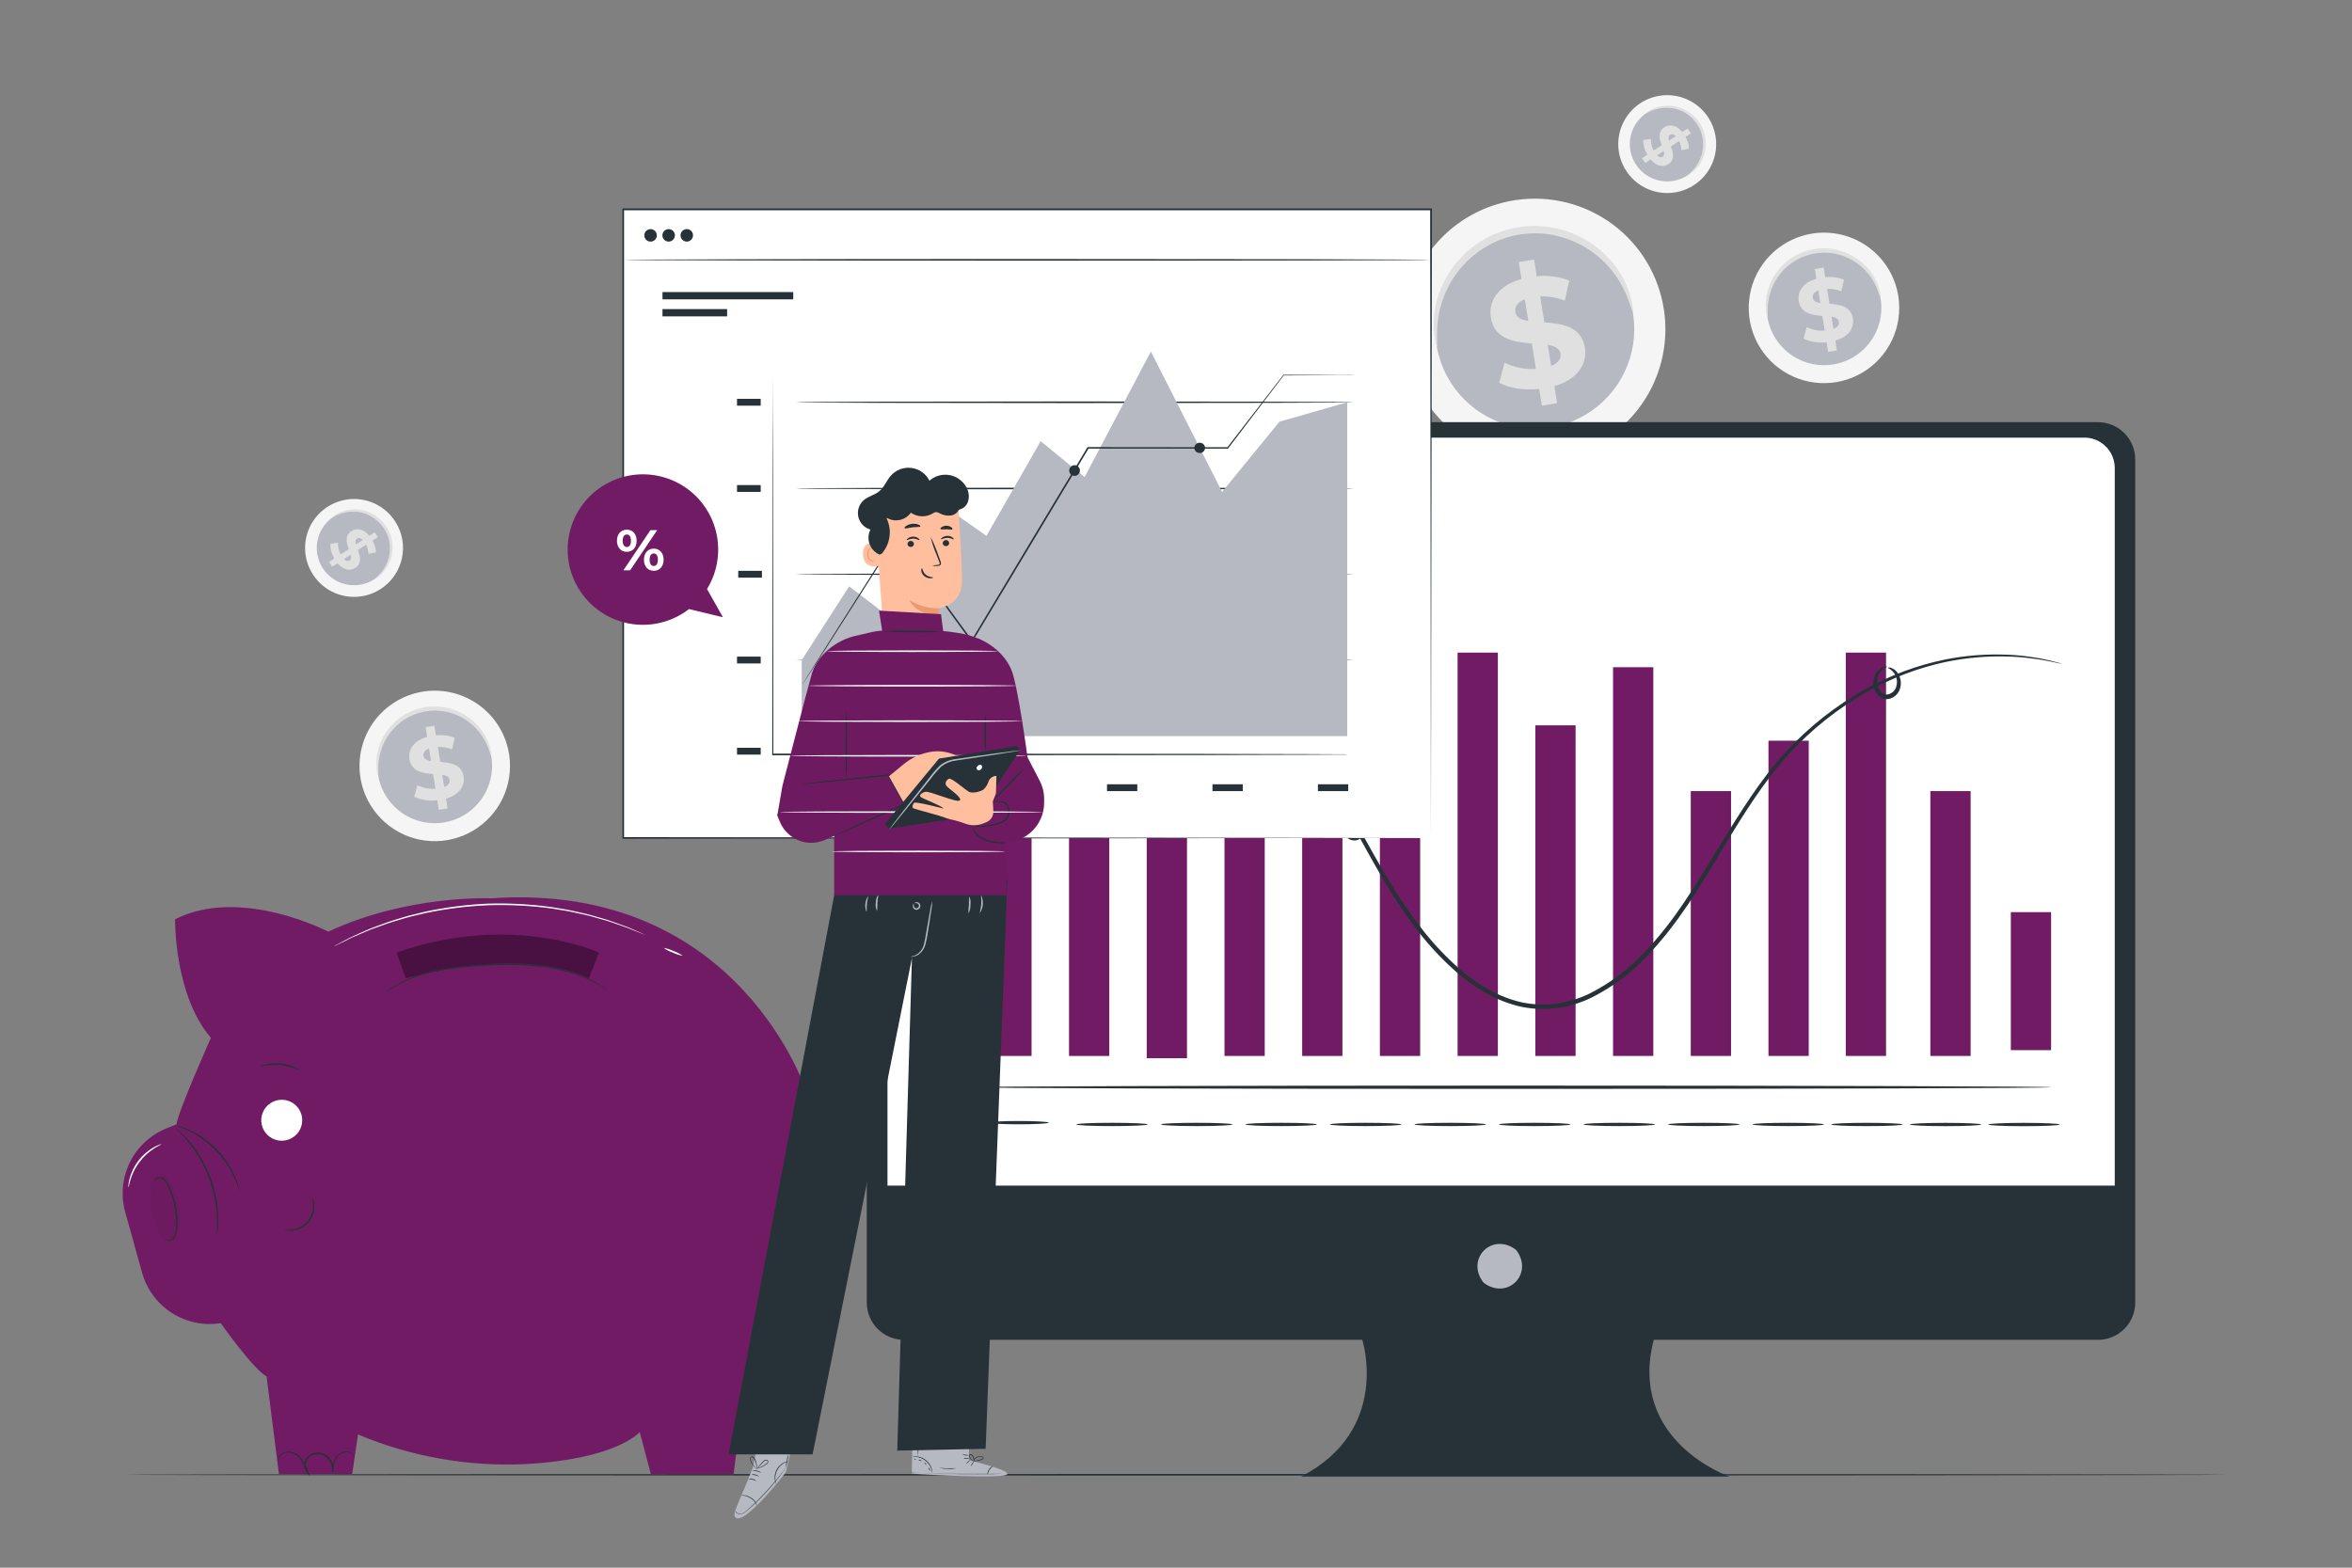 <svg width="300" height="200" viewBox="0 0 300 200" fill="none" xmlns="http://www.w3.org/2000/svg">
<rect x="0" y="0" width="300" height="200" fill="#808080" stroke="none"/>
<path d="M242.147 37.875C242.425 39.754 242.14 41.674 241.326 43.391C240.512 45.108 239.207 46.545 237.577 47.52C235.946 48.495 234.062 48.964 232.165 48.867C230.267 48.771 228.441 48.114 226.917 46.979C225.393 45.845 224.24 44.283 223.604 42.493C222.969 40.702 222.878 38.764 223.345 36.922C223.812 35.08 224.814 33.418 226.226 32.147C227.638 30.875 229.395 30.051 231.275 29.779C233.79 29.415 236.347 30.062 238.384 31.58C240.422 33.098 241.776 35.361 242.147 37.875Z" fill="#F5F5F5"/>
<path d="M239.893 38.203C240.105 39.635 239.887 41.097 239.268 42.406C238.648 43.714 237.654 44.809 236.412 45.552C235.169 46.296 233.734 46.654 232.289 46.581C230.843 46.508 229.451 46.008 228.289 45.144C227.128 44.28 226.249 43.091 225.763 41.727C225.278 40.363 225.208 38.886 225.563 37.482C225.917 36.079 226.68 34.812 227.755 33.842C228.83 32.872 230.168 32.243 231.601 32.035C233.518 31.753 235.469 32.245 237.024 33.401C238.579 34.558 239.611 36.285 239.893 38.203Z" fill="#B6B9C1"/>
<path d="M239.856 37.973C239.721 37.704 239.614 37.423 239.536 37.133C239.079 35.852 238.282 34.72 237.232 33.857C236.743 33.461 236.206 33.13 235.632 32.873C235.324 32.73 235.006 32.611 234.68 32.517C234.34 32.418 233.994 32.344 233.644 32.297C233.282 32.249 232.917 32.227 232.552 32.233C232.175 32.244 231.8 32.282 231.428 32.345C231.057 32.412 230.692 32.507 230.336 32.629C229.988 32.746 229.651 32.892 229.328 33.065C229.015 33.229 228.715 33.418 228.432 33.629C228.158 33.827 227.9 34.046 227.66 34.285C227.211 34.726 226.821 35.223 226.5 35.765C226.22 36.238 225.994 36.741 225.824 37.265C225.582 38.029 225.459 38.827 225.46 39.629C225.491 39.928 225.491 40.229 225.46 40.529C225.327 40.251 225.256 39.948 225.252 39.641C225.164 38.806 225.232 37.962 225.452 37.153C225.783 35.936 226.419 34.823 227.3 33.921C227.548 33.661 227.816 33.42 228.1 33.201C228.717 32.728 229.406 32.357 230.14 32.101C230.524 31.971 230.917 31.868 231.316 31.793C231.713 31.725 232.114 31.686 232.516 31.677C232.911 31.671 233.305 31.697 233.696 31.757C234.074 31.809 234.448 31.893 234.812 32.009C235.161 32.115 235.5 32.248 235.828 32.409C236.435 32.697 237 33.067 237.508 33.509C237.954 33.891 238.354 34.325 238.7 34.801C239.186 35.485 239.542 36.254 239.748 37.069C239.848 37.359 239.884 37.667 239.856 37.973Z" fill="#E0E0E0"/>
<path d="M234.1 43.449L234.3 44.709L233.176 44.889L232.98 43.665C231.976 43.787 230.958 43.627 230.04 43.201L230.44 41.733C231.156 42.079 231.95 42.233 232.744 42.181L232.444 40.305C231.148 40.201 229.692 40.009 229.432 38.401C229.244 37.201 229.944 36.053 231.684 35.565L231.488 34.317L232.608 34.137L232.804 35.365C233.618 35.278 234.441 35.388 235.204 35.685L234.864 37.153C234.286 36.933 233.67 36.828 233.052 36.845L233.356 38.757C234.652 38.849 236.088 39.045 236.34 40.629C236.52 41.809 235.828 42.957 234.1 43.449ZM232.18 38.649L231.924 37.049C231.352 37.277 231.168 37.641 231.228 38.013C231.288 38.385 231.66 38.589 232.18 38.665V38.649ZM234.544 41.049C234.484 40.649 234.124 40.493 233.612 40.401L233.86 41.953C234.4 41.753 234.604 41.425 234.544 41.065V41.049Z" fill="#E0E0E0"/>
<path d="M212.243 39.572C212.725 42.833 212.228 46.164 210.816 49.143C209.404 52.122 207.139 54.615 204.31 56.306C201.48 57.998 198.212 58.812 194.919 58.645C191.627 58.478 188.458 57.339 185.813 55.37C183.169 53.401 181.168 50.693 180.064 47.586C178.96 44.48 178.802 41.116 179.611 37.92C180.419 34.724 182.158 31.839 184.607 29.632C187.056 27.425 190.104 25.993 193.367 25.52C197.733 24.88 202.175 26.001 205.715 28.636C209.255 31.271 211.603 35.205 212.243 39.572Z" fill="#F5F5F5"/>
<path d="M208.318 40.141C208.685 42.626 208.307 45.163 207.231 47.433C206.155 49.703 204.43 51.602 202.275 52.891C200.119 54.18 197.63 54.801 195.121 54.675C192.613 54.549 190.198 53.682 188.183 52.183C186.167 50.684 184.642 48.621 183.799 46.255C182.956 43.889 182.834 41.327 183.448 38.891C184.062 36.456 185.384 34.257 187.248 32.574C189.112 30.89 191.433 29.797 193.918 29.433C195.567 29.189 197.248 29.273 198.864 29.68C200.481 30.086 202.001 30.807 203.338 31.802C204.676 32.796 205.804 34.045 206.659 35.476C207.513 36.907 208.077 38.492 208.318 40.141Z" fill="#B6B9C1"/>
<path d="M208.26 39.75C208.184 39.75 208.052 39.222 207.708 38.286C207.233 36.977 206.558 35.749 205.708 34.646C205.118 33.895 204.448 33.211 203.708 32.606C202.861 31.918 201.929 31.342 200.936 30.89C200.4 30.645 199.847 30.441 199.28 30.278C198.693 30.098 198.092 29.964 197.484 29.878C196.855 29.792 196.22 29.754 195.584 29.766C194.273 29.787 192.974 30.018 191.736 30.45C191.138 30.662 190.557 30.921 190 31.226C189.458 31.511 188.938 31.838 188.444 32.202C187.97 32.551 187.521 32.933 187.1 33.346C186.326 34.112 185.654 34.975 185.1 35.914C184.617 36.737 184.224 37.61 183.928 38.518C183.508 39.846 183.295 41.232 183.296 42.626C183.296 43.618 183.36 44.174 183.296 44.186C183.232 44.198 183.052 43.662 182.932 42.646C182.779 41.195 182.897 39.729 183.28 38.322C183.849 36.211 184.951 34.283 186.48 32.722C186.919 32.265 187.394 31.845 187.9 31.466C188.418 31.07 188.965 30.714 189.536 30.402C190.139 30.073 190.768 29.794 191.416 29.57C192.083 29.339 192.766 29.159 193.46 29.03C194.156 28.911 194.859 28.846 195.564 28.834C196.249 28.823 196.934 28.867 197.612 28.966C198.267 29.06 198.913 29.206 199.544 29.402C200.149 29.587 200.738 29.817 201.308 30.09C202.363 30.593 203.345 31.236 204.228 32.002C204.989 32.669 205.669 33.423 206.252 34.25C207.098 35.437 207.716 36.772 208.072 38.186C208.312 39.174 208.316 39.742 208.26 39.75Z" fill="#E0E0E0"/>
<path d="M198.265 49.257L198.613 51.441L196.665 51.749L196.325 49.625C194.377 49.817 192.425 49.509 191.221 48.825L191.909 46.273C193.151 46.881 194.529 47.157 195.909 47.073L195.385 43.817C193.137 43.637 190.605 43.301 190.157 40.513C189.829 38.445 191.045 36.433 194.069 35.589L193.721 33.425L195.673 33.113L196.013 35.237C197.421 35.092 198.842 35.282 200.161 35.793L199.597 38.349C198.596 37.963 197.527 37.779 196.453 37.809L196.981 41.125C199.229 41.285 201.721 41.625 202.161 44.373C202.465 46.401 201.265 48.401 198.265 49.257ZM194.933 40.949L194.493 38.181C193.497 38.581 193.177 39.213 193.293 39.857C193.409 40.501 194.033 40.801 194.933 40.949ZM199.041 45.113C198.933 44.429 198.305 44.149 197.421 43.989L197.853 46.681C198.797 46.313 199.141 45.737 199.041 45.113Z" fill="#E0E0E0"/>
<path d="M64.948 96.305C65.226 98.184 64.941 100.104 64.128 101.821C63.315 103.539 62.011 104.976 60.38 105.951C58.75 106.927 56.867 107.397 54.969 107.301C53.072 107.206 51.245 106.549 49.721 105.415C48.197 104.281 47.043 102.72 46.407 100.93C45.77 99.14 45.679 97.201 46.145 95.359C46.61 93.518 47.612 91.855 49.023 90.583C50.435 89.311 52.191 88.486 54.072 88.213C56.586 87.848 59.143 88.494 61.182 90.011C63.221 91.528 64.575 93.791 64.948 96.305Z" fill="#F5F5F5"/>
<path d="M62.686 96.631C62.898 98.063 62.68 99.526 62.061 100.835C61.441 102.143 60.447 103.239 59.204 103.982C57.962 104.725 56.526 105.083 55.081 105.01C53.634 104.937 52.242 104.437 51.081 103.572C49.919 102.708 49.041 101.518 48.556 100.154C48.071 98.79 48.001 97.312 48.356 95.909C48.712 94.505 49.475 93.238 50.551 92.269C51.626 91.3 52.965 90.671 54.398 90.463C56.315 90.184 58.264 90.677 59.818 91.833C61.371 92.989 62.403 94.715 62.686 96.631Z" fill="#B6B9C1"/>
<path d="M62.649 96.402C62.514 96.132 62.408 95.85 62.333 95.558C62.057 94.803 61.666 94.096 61.173 93.462C60.835 93.029 60.45 92.635 60.025 92.286C59.537 91.888 58.999 91.556 58.425 91.298C58.118 91.155 57.799 91.038 57.473 90.946C57.134 90.845 56.788 90.771 56.437 90.726C56.075 90.676 55.71 90.655 55.345 90.662C54.968 90.67 54.593 90.706 54.221 90.77C53.136 90.96 52.111 91.399 51.225 92.054C50.952 92.254 50.694 92.475 50.453 92.714C50.004 93.153 49.614 93.65 49.293 94.19C49.014 94.664 48.788 95.167 48.617 95.69C48.375 96.456 48.252 97.254 48.253 98.058C48.287 98.357 48.287 98.659 48.253 98.958C48.121 98.68 48.051 98.377 48.045 98.07C47.957 97.234 48.025 96.389 48.245 95.578C48.399 95.021 48.618 94.484 48.897 93.978C49.225 93.394 49.628 92.856 50.097 92.378C50.344 92.116 50.612 91.874 50.897 91.654C51.517 91.187 52.205 90.817 52.937 90.558C53.322 90.424 53.717 90.32 54.117 90.246C54.514 90.179 54.915 90.142 55.317 90.134C55.718 90.128 56.12 90.153 56.517 90.21C56.894 90.264 57.266 90.348 57.629 90.462C57.977 90.57 58.317 90.703 58.645 90.862C59.786 91.402 60.767 92.229 61.493 93.262C61.98 93.947 62.335 94.716 62.541 95.53C62.636 95.81 62.673 96.107 62.649 96.402Z" fill="#E0E0E0"/>
<path d="M56.894 101.886L57.094 103.142L55.97 103.322L55.774 102.098C54.771 102.228 53.752 102.072 52.834 101.65L53.234 100.178C53.951 100.526 54.747 100.681 55.542 100.626L55.238 98.75C53.946 98.65 52.486 98.458 52.23 96.85C52.038 95.65 52.738 94.498 54.482 94.014L54.282 92.766L55.406 92.586L55.602 93.81C56.416 93.723 57.239 93.832 58.002 94.13L57.662 95.602C57.085 95.378 56.469 95.273 55.85 95.294L56.154 97.202C57.45 97.294 58.886 97.49 59.138 99.074C59.314 100.242 58.622 101.39 56.894 101.886ZM54.974 97.086L54.718 95.486C54.146 95.718 53.962 96.078 54.022 96.45C54.082 96.822 54.454 97.022 54.974 97.102V97.086ZM57.342 99.486C57.278 99.086 56.918 98.934 56.406 98.842L56.654 100.39C57.198 100.19 57.398 99.858 57.342 99.498V99.486Z" fill="#E0E0E0"/>
<path d="M48.503 75.177C47.46 75.839 46.243 76.176 45.008 76.146C43.773 76.117 42.574 75.721 41.564 75.01C40.553 74.299 39.777 73.304 39.332 72.151C38.888 70.998 38.795 69.739 39.066 68.534C39.338 67.328 39.96 66.23 40.856 65.379C41.752 64.527 42.88 63.961 44.097 63.751C45.315 63.541 46.567 63.697 47.696 64.199C48.825 64.702 49.78 65.528 50.439 66.573C50.877 67.265 51.174 68.036 51.314 68.843C51.453 69.65 51.433 70.477 51.253 71.276C51.073 72.075 50.738 72.83 50.266 73.5C49.794 74.169 49.195 74.739 48.503 75.177Z" fill="#F5F5F5"/>
<path d="M47.709 73.922C46.913 74.426 45.986 74.683 45.044 74.659C44.103 74.636 43.189 74.334 42.42 73.791C41.65 73.248 41.058 72.489 40.72 71.61C40.382 70.731 40.312 69.772 40.519 68.853C40.726 67.934 41.202 67.098 41.885 66.449C42.567 65.8 43.427 65.369 44.356 65.21C45.284 65.05 46.239 65.169 47.099 65.552C47.959 65.936 48.687 66.565 49.189 67.362C49.862 68.428 50.085 69.718 49.807 70.949C49.53 72.179 48.775 73.248 47.709 73.922Z" fill="#B6B9C1"/>
<path d="M47.836 73.84C47.836 73.816 47.984 73.688 48.236 73.44C48.613 73.077 48.93 72.657 49.176 72.196C49.541 71.519 49.734 70.762 49.736 69.992C49.741 69.771 49.727 69.551 49.696 69.332C49.666 69.105 49.617 68.88 49.552 68.66C49.486 68.431 49.401 68.208 49.3 67.992C49.093 67.551 48.816 67.146 48.48 66.792C48.319 66.618 48.144 66.457 47.956 66.312C47.777 66.164 47.585 66.03 47.384 65.912C47.198 65.792 47.003 65.688 46.8 65.6C46.415 65.449 46.011 65.348 45.6 65.3C45.245 65.264 44.887 65.264 44.532 65.3C44.013 65.354 43.506 65.489 43.028 65.7C42.856 65.795 42.675 65.873 42.488 65.932C42.488 65.932 42.632 65.768 42.964 65.572C43.437 65.299 43.957 65.118 44.496 65.036C44.87 64.976 45.251 64.961 45.628 64.992C46.065 65.029 46.494 65.126 46.904 65.28C47.128 65.361 47.344 65.46 47.552 65.576C47.769 65.692 47.977 65.826 48.172 65.976C48.585 66.296 48.944 66.679 49.236 67.112C49.387 67.332 49.521 67.563 49.636 67.804C49.744 68.037 49.833 68.278 49.904 68.524C49.971 68.763 50.019 69.006 50.048 69.252C50.079 69.488 50.089 69.726 50.08 69.964C50.069 70.401 49.999 70.834 49.872 71.252C49.76 71.615 49.604 71.963 49.408 72.288C49.13 72.759 48.767 73.174 48.336 73.512C48.194 73.655 48.024 73.767 47.836 73.84Z" fill="#E0E0E0"/>
<path d="M43.061 71.865L42.365 72.317L41.965 71.697L42.641 71.257C42.297 70.695 42.121 70.047 42.133 69.389L43.109 69.237C43.092 69.756 43.211 70.27 43.453 70.729L44.489 70.053C44.209 69.253 43.937 68.337 44.825 67.761C45.481 67.333 46.357 67.441 47.105 68.349L47.793 67.901L48.193 68.521L47.517 68.961C47.781 69.42 47.934 69.936 47.961 70.465L46.993 70.653C46.974 70.251 46.874 69.856 46.701 69.493L45.645 70.181C45.933 70.981 46.197 71.881 45.321 72.449C44.677 72.869 43.809 72.761 43.061 71.865ZM45.397 69.465L46.277 68.889C45.989 68.609 45.725 68.597 45.521 68.729C45.317 68.861 45.305 69.129 45.397 69.461V69.465ZM44.597 71.505C44.813 71.361 44.813 71.105 44.733 70.777L43.877 71.337C44.149 71.601 44.401 71.629 44.597 71.501V71.505Z" fill="#E0E0E0"/>
<path d="M215.999 23.657C214.956 24.319 213.739 24.657 212.504 24.627C211.269 24.597 210.07 24.202 209.06 23.49C208.049 22.779 207.273 21.784 206.828 20.631C206.384 19.478 206.291 18.219 206.562 17.014C206.834 15.808 207.457 14.71 208.352 13.859C209.248 13.008 210.376 12.441 211.593 12.231C212.811 12.021 214.063 12.178 215.192 12.68C216.321 13.182 217.276 14.008 217.935 15.053C218.373 15.745 218.671 16.517 218.811 17.324C218.951 18.131 218.93 18.957 218.751 19.756C218.571 20.555 218.235 21.311 217.763 21.981C217.291 22.65 216.692 23.22 215.999 23.657Z" fill="#F5F5F5"/>
<path d="M215.198 22.4C214.403 22.905 213.475 23.162 212.533 23.14C211.592 23.117 210.678 22.816 209.907 22.274C209.137 21.731 208.544 20.973 208.205 20.094C207.867 19.215 207.796 18.255 208.003 17.336C208.21 16.416 208.685 15.579 209.368 14.931C210.051 14.281 210.911 13.85 211.84 13.69C212.768 13.53 213.723 13.65 214.584 14.033C215.444 14.416 216.172 15.046 216.674 15.844C217.348 16.909 217.57 18.198 217.294 19.427C217.017 20.657 216.263 21.726 215.198 22.4Z" fill="#B6B9C1"/>
<path d="M215.32 22.323C215.32 22.299 215.468 22.171 215.72 21.923C216.097 21.56 216.414 21.14 216.66 20.679C216.832 20.365 216.966 20.032 217.06 19.687C217.166 19.295 217.223 18.892 217.228 18.487C217.236 18.258 217.226 18.03 217.2 17.803C217.169 17.575 217.121 17.351 217.056 17.131C216.99 16.901 216.906 16.678 216.804 16.463C216.701 16.241 216.58 16.026 216.444 15.823C216.31 15.621 216.162 15.43 216 15.251C215.838 15.075 215.661 14.913 215.472 14.767C215.293 14.617 215.102 14.483 214.9 14.367C214.709 14.256 214.51 14.16 214.304 14.079C213.919 13.927 213.516 13.827 213.104 13.783C212.749 13.743 212.391 13.743 212.036 13.783C211.517 13.837 211.01 13.972 210.532 14.183C210.361 14.28 210.18 14.357 209.992 14.415C209.992 14.415 210.136 14.251 210.468 14.055C210.942 13.789 211.462 13.614 212 13.539C212.374 13.478 212.755 13.465 213.132 13.499C213.569 13.534 213.998 13.63 214.408 13.783C214.632 13.864 214.848 13.963 215.056 14.079C215.501 14.324 215.906 14.635 216.256 15.003C216.433 15.19 216.595 15.39 216.74 15.603C216.891 15.823 217.025 16.054 217.14 16.295C217.246 16.528 217.335 16.768 217.404 17.015C217.473 17.253 217.521 17.496 217.548 17.743C217.579 17.979 217.589 18.217 217.58 18.455C217.569 18.891 217.499 19.325 217.372 19.743C217.259 20.114 217.1 20.47 216.9 20.803C216.621 21.265 216.259 21.672 215.832 22.003C215.685 22.143 215.511 22.252 215.32 22.323Z" fill="#E0E0E0"/>
<path d="M210.541 20.346L209.845 20.802L209.445 20.182L210.121 19.742C209.773 19.18 209.592 18.531 209.597 17.87L210.573 17.718C210.558 18.236 210.677 18.75 210.917 19.21L211.953 18.534C211.673 17.734 211.401 16.818 212.289 16.242C212.945 15.814 213.821 15.922 214.569 16.83L215.273 16.402L215.673 17.022L214.997 17.462C215.261 17.923 215.412 18.439 215.437 18.97L214.473 19.154C214.452 18.753 214.351 18.36 214.177 17.998L213.121 18.682C213.409 19.482 213.673 20.382 212.797 20.95C212.157 21.35 211.293 21.242 210.541 20.346ZM212.877 17.946L213.757 17.374C213.469 17.09 213.205 17.078 213.001 17.21C212.797 17.342 212.797 17.602 212.877 17.942V17.946ZM212.077 19.986C212.293 19.842 212.293 19.586 212.213 19.262L211.357 19.818C211.629 20.078 211.877 20.11 212.077 20.002V19.986Z" fill="#E0E0E0"/>
<path d="M284.103 188.143C284.103 188.199 224.059 188.247 150.007 188.247C75.954 188.247 15.895 188.199 15.895 188.143C15.895 188.087 75.927 188.039 150.007 188.039C224.087 188.039 284.103 188.083 284.103 188.143Z" fill="#263238"/>
<path d="M267.599 53.859H115.311C114.686 53.859 114.068 53.982 113.491 54.221C112.914 54.461 112.39 54.811 111.949 55.253C111.508 55.694 111.158 56.219 110.919 56.796C110.681 57.373 110.558 57.991 110.559 58.615V166.179C110.559 167.44 111.059 168.648 111.95 169.54C112.842 170.431 114.05 170.931 115.311 170.931H173.759C173.759 170.931 177.479 182.427 165.951 188.379H220.603C220.603 188.379 207.599 183.915 210.935 170.931H267.599C268.859 170.931 270.068 170.431 270.959 169.54C271.85 168.648 272.351 167.44 272.351 166.179V58.615C272.351 57.991 272.229 57.373 271.99 56.796C271.751 56.219 271.402 55.694 270.96 55.253C270.519 54.811 269.995 54.461 269.418 54.221C268.841 53.982 268.223 53.859 267.599 53.859Z" fill="#263238"/>
<path d="M193.487 159.601C195.559 162.561 192.319 165.805 189.355 163.733C189.256 163.664 189.171 163.577 189.103 163.477C187.035 160.517 190.275 157.281 193.235 159.349C193.332 159.419 193.417 159.504 193.487 159.601Z" fill="#B6B9C1"/>
<path d="M117.059 55.828H265.859C266.888 55.828 267.875 56.237 268.603 56.965C269.33 57.692 269.739 58.679 269.739 59.708V151.252H113.199V59.708C113.199 58.682 113.605 57.699 114.329 56.972C115.052 56.245 116.034 55.833 117.059 55.828Z" fill="white"/>
<path d="M131.577 77.371H126.441V134.715H131.577V77.371Z" fill="#721B65"/>
<path d="M141.491 96.848H136.355V134.716H141.491V96.848Z" fill="#721B65"/>
<path d="M151.402 84.496H146.266V135.004H151.402V84.496Z" fill="#721B65"/>
<path d="M161.32 79.586H156.184V134.714H161.32V79.586Z" fill="#721B65"/>
<path d="M171.23 98.016H166.094V134.716H171.23V98.016Z" fill="#721B65"/>
<path d="M181.144 105.211H176.008V134.715H181.144V105.211Z" fill="#721B65"/>
<path d="M191.054 83.258H185.918V134.714H191.054V83.258Z" fill="#721B65"/>
<path d="M200.968 92.535H195.832V134.715H200.968V92.535Z" fill="#721B65"/>
<path d="M210.882 85.121H205.746V134.713H210.882V85.121Z" fill="#721B65"/>
<path d="M220.796 100.926H215.66V134.714H220.796V100.926Z" fill="#721B65"/>
<path d="M240.566 83.258H235.43V134.714H240.566V83.258Z" fill="#721B65"/>
<path d="M261.62 116.367H256.484V133.975H261.62V116.367Z" fill="#721B65"/>
<path d="M251.355 100.926H246.219V134.714H251.355V100.926Z" fill="#721B65"/>
<path d="M230.706 94.496H225.57V134.712H230.706V94.496Z" fill="#721B65"/>
<path d="M263.057 84.683C262.906 84.67 262.757 84.646 262.609 84.612L261.301 84.344C260.596 84.192 259.883 84.079 259.165 84.004C258.191 83.867 257.209 83.786 256.225 83.76C253.528 83.669 250.829 83.9 248.185 84.448C244.691 85.197 241.331 86.47 238.217 88.224C234.444 90.349 231.035 93.063 228.117 96.263C224.973 99.712 222.321 103.971 219.609 108.479C216.897 112.987 214.081 117.827 210.045 122.003C208.027 124.161 205.642 125.945 203.001 127.271C201.631 127.937 200.165 128.385 198.657 128.599C197.125 128.803 195.569 128.751 194.053 128.443C191.005 127.771 188.305 126.171 186.033 124.239C183.805 122.32 181.811 120.143 180.093 117.755C176.645 113.115 174.197 108.115 171.577 103.559C168.957 99.004 166.329 94.716 163.069 91.376C161.526 89.749 159.754 88.356 157.809 87.24C156.895 86.712 155.945 86.251 154.965 85.859C154.018 85.51 153.05 85.223 152.065 84.999C148.584 84.205 144.957 84.306 141.525 85.296C138.933 86.037 136.487 87.214 134.289 88.775C132.915 89.786 131.643 90.927 130.489 92.183L129.597 93.171C129.5 93.289 129.393 93.399 129.277 93.499C129.356 93.369 129.447 93.248 129.549 93.135L130.393 92.096C131.52 90.799 132.779 89.623 134.149 88.588C136.35 86.976 138.813 85.758 141.429 84.987C144.909 83.942 148.598 83.805 152.145 84.588C156.093 85.388 160.117 87.644 163.401 91.028C166.685 94.412 169.421 98.704 172.029 103.279C174.637 107.855 177.125 112.827 180.537 117.407C182.232 119.763 184.197 121.911 186.393 123.807C188.617 125.699 191.241 127.243 194.161 127.887C195.61 128.179 197.097 128.229 198.561 128.035C200.012 127.827 201.422 127.397 202.741 126.759C205.327 125.461 207.663 123.716 209.641 121.603C213.621 117.511 216.405 112.679 219.157 108.203C221.909 103.727 224.565 99.403 227.765 95.939C230.731 92.721 234.192 89.996 238.017 87.868C241.175 86.115 244.583 84.857 248.121 84.135C250.791 83.605 253.515 83.403 256.233 83.535C257.224 83.576 258.211 83.676 259.189 83.835C259.909 83.926 260.622 84.059 261.325 84.236L262.621 84.559C262.77 84.589 262.916 84.631 263.057 84.683Z" fill="#263238"/>
<path d="M120.798 138.708C120.682 138.708 120.586 122.356 120.586 102.188C120.586 82.02 120.682 65.668 120.798 65.668C120.914 65.668 121.01 82.016 121.01 102.188C121.01 122.36 120.906 138.708 120.798 138.708Z" fill="#263238"/>
<path d="M261.6 138.708C261.6 138.824 230.8 138.916 192.8 138.916C154.8 138.916 124 138.824 124 138.708C124 138.592 154.8 138.496 192.8 138.496C230.8 138.496 261.6 138.592 261.6 138.708Z" fill="#263238"/>
<path d="M133.768 143.224C133.768 143.34 132.064 143.436 129.96 143.436C127.856 143.436 126.148 143.34 126.148 143.224C126.148 143.108 127.852 143.012 129.96 143.012C132.068 143.012 133.768 143.108 133.768 143.224Z" fill="#263238"/>
<path d="M146.397 143.45C146.397 143.57 144.357 143.662 141.845 143.662C139.333 143.662 137.289 143.57 137.289 143.45C137.289 143.33 139.329 143.242 141.845 143.242C144.361 143.242 146.397 143.334 146.397 143.45Z" fill="#263238"/>
<path d="M157.198 143.45C157.198 143.57 155.158 143.662 152.646 143.662C150.134 143.662 148.09 143.57 148.09 143.45C148.09 143.33 150.13 143.242 152.646 143.242C155.162 143.242 157.198 143.334 157.198 143.45Z" fill="#263238"/>
<path d="M167.967 143.45C167.967 143.57 165.927 143.662 163.415 143.662C160.903 143.662 158.859 143.57 158.859 143.45C158.859 143.33 160.899 143.242 163.415 143.242C165.931 143.242 167.967 143.334 167.967 143.45Z" fill="#263238"/>
<path d="M178.745 143.45C178.745 143.57 176.709 143.662 174.193 143.662C171.677 143.662 169.637 143.57 169.637 143.45C169.637 143.33 171.677 143.242 174.193 143.242C176.709 143.242 178.745 143.334 178.745 143.45Z" fill="#263238"/>
<path d="M189.53 143.45C189.53 143.57 187.49 143.662 184.974 143.662C182.458 143.662 180.422 143.57 180.422 143.45C180.422 143.33 182.458 143.242 184.974 143.242C187.49 143.242 189.53 143.334 189.53 143.45Z" fill="#263238"/>
<path d="M200.311 143.45C200.311 143.57 198.271 143.662 195.755 143.662C193.239 143.662 191.203 143.57 191.203 143.45C191.203 143.33 193.239 143.242 195.755 143.242C198.271 143.242 200.311 143.334 200.311 143.45Z" fill="#263238"/>
<path d="M211.092 143.45C211.092 143.57 209.052 143.662 206.536 143.662C204.02 143.662 201.984 143.57 201.984 143.45C201.984 143.33 204.024 143.242 206.536 143.242C209.048 143.242 211.092 143.334 211.092 143.45Z" fill="#263238"/>
<path d="M221.87 143.45C221.87 143.57 219.83 143.662 217.318 143.662C214.806 143.662 212.762 143.57 212.762 143.45C212.762 143.33 214.802 143.242 217.318 143.242C219.834 143.242 221.87 143.334 221.87 143.45Z" fill="#263238"/>
<path d="M232.651 143.45C232.651 143.57 230.611 143.662 228.099 143.662C225.587 143.662 223.543 143.57 223.543 143.45C223.543 143.33 225.583 143.242 228.099 143.242C230.615 143.242 232.651 143.334 232.651 143.45Z" fill="#263238"/>
<path d="M242.678 143.454C242.678 143.574 240.638 143.666 238.122 143.666C235.606 143.666 233.57 143.574 233.57 143.454C233.57 143.334 235.61 143.246 238.122 143.246C240.634 143.246 242.678 143.338 242.678 143.454Z" fill="#263238"/>
<path d="M252.706 143.458C252.706 143.574 250.666 143.67 248.15 143.67C245.634 143.67 243.598 143.574 243.598 143.458C243.598 143.342 245.634 143.25 248.15 143.25C250.666 143.25 252.706 143.342 252.706 143.458Z" fill="#263238"/>
<path d="M262.729 143.462C262.729 143.578 260.689 143.674 258.177 143.674C255.665 143.674 253.621 143.578 253.621 143.462C253.621 143.346 255.661 143.25 258.177 143.25C260.693 143.25 262.729 143.346 262.729 143.462Z" fill="#263238"/>
<path d="M173.199 104.069C173.199 103.981 173.831 104.201 174.031 105.061C174.159 105.557 174.102 106.083 173.871 106.541C173.715 106.842 173.446 107.07 173.123 107.173C172.772 107.271 172.397 107.227 172.079 107.049C171.791 106.888 171.555 106.649 171.397 106.359C171.239 106.07 171.166 105.742 171.187 105.413C171.206 105.154 171.279 104.902 171.403 104.674C171.526 104.446 171.697 104.246 171.903 104.089C172.038 103.978 172.196 103.899 172.366 103.858C172.535 103.816 172.712 103.813 172.883 103.849C173.123 103.921 173.203 104.037 173.187 104.061C173.171 104.085 172.667 103.901 172.163 104.401C171.886 104.674 171.726 105.044 171.715 105.433C171.713 105.658 171.771 105.879 171.883 106.075C171.995 106.27 172.156 106.432 172.351 106.545C172.438 106.599 172.535 106.635 172.637 106.651C172.738 106.666 172.842 106.661 172.941 106.636C173.041 106.611 173.134 106.565 173.215 106.503C173.297 106.44 173.365 106.362 173.415 106.273C173.606 105.925 173.682 105.526 173.631 105.133C173.563 104.401 173.155 104.137 173.199 104.069Z" fill="#263238"/>
<path d="M240.775 85.201C240.775 85.169 240.939 85.117 241.223 85.201C241.616 85.348 241.941 85.632 242.139 86.001C242.298 86.269 242.4 86.568 242.438 86.877C242.477 87.187 242.451 87.501 242.363 87.801C242.259 88.192 242.033 88.539 241.717 88.792C241.4 89.045 241.012 89.189 240.607 89.205C240.39 89.195 240.178 89.138 239.985 89.038C239.793 88.938 239.624 88.797 239.491 88.625C239.258 88.333 239.097 87.99 239.019 87.625C238.943 87.323 238.929 87.008 238.978 86.701C239.028 86.394 239.14 86.099 239.307 85.837C239.939 84.945 240.719 84.989 240.691 85.037C240.727 85.121 240.075 85.245 239.655 86.025C239.433 86.476 239.389 86.994 239.531 87.477C239.667 88.005 240.075 88.609 240.627 88.613C240.91 88.59 241.178 88.483 241.399 88.305C241.619 88.127 241.781 87.888 241.863 87.617C242.02 87.142 241.99 86.626 241.779 86.173C241.567 85.742 241.213 85.399 240.775 85.201Z" fill="#263238"/>
<path d="M182.513 26.727H79.469V106.923H182.513V26.727Z" fill="white"/>
<path d="M182.515 106.922C182.515 106.122 182.479 75.122 182.419 26.726L182.515 26.822H79.483L79.599 26.706C79.599 55.614 79.599 82.954 79.599 106.902L79.495 106.798L182.539 106.902L79.495 107.006H79.391V106.902C79.391 82.954 79.391 55.614 79.391 26.706V26.59H79.519H182.551H182.647V26.686C182.555 75.122 182.519 106.122 182.515 106.922Z" fill="#263238"/>
<path d="M101.18 37.262H84.5V38.19H101.18V37.262Z" fill="#263238"/>
<path d="M92.744 39.434H84.5V40.362H92.744V39.434Z" fill="#263238"/>
<path d="M97.028 95.398H94.008V96.27H97.028V95.398Z" fill="#263238"/>
<path d="M104.708 100.055H100.844V100.927H104.708V100.055Z" fill="#263238"/>
<path d="M118.157 100.055H114.293V100.927H118.157V100.055Z" fill="#263238"/>
<path d="M131.61 100.055H127.746V100.927H131.61V100.055Z" fill="#263238"/>
<path d="M145.063 100.055H141.199V100.927H145.063V100.055Z" fill="#263238"/>
<path d="M158.516 100.055H154.652V100.927H158.516V100.055Z" fill="#263238"/>
<path d="M171.966 100.055H168.102V100.927H171.966V100.055Z" fill="#263238"/>
<path d="M97.028 83.769H94.008V84.641H97.028V83.769Z" fill="#263238"/>
<path d="M97.028 61.883H94.008V62.755H97.028V61.883Z" fill="#263238"/>
<path d="M97.028 50.883H94.008V51.755H97.028V50.883Z" fill="#263238"/>
<path d="M97.184 72.824H94.164V73.696H97.184V72.824Z" fill="#263238"/>
<path d="M171.86 96.272C171.86 96.272 171.752 96.272 171.536 96.272H170.584L166.928 96.291L153.484 96.328L109.12 96.356H98.504V96.251C98.504 81.415 98.532 68.359 98.54 59.008C98.54 54.336 98.564 50.608 98.572 48.008C98.572 46.724 98.572 45.727 98.572 45.047C98.572 44.712 98.572 44.459 98.572 44.279C98.572 44.099 98.572 44.02 98.572 44.02C98.572 44.02 98.572 44.108 98.572 44.279C98.572 44.452 98.572 44.712 98.572 45.047C98.572 45.727 98.572 46.724 98.572 48.008C98.572 50.592 98.572 54.336 98.604 59.008C98.604 68.359 98.624 81.407 98.64 96.251L98.536 96.147H109.12L153.484 96.18L166.928 96.212L170.584 96.231H171.536L171.86 96.272Z" fill="#263238"/>
<path d="M172.712 73.26C172.712 73.316 156.776 73.364 137.112 73.364C117.448 73.364 101.512 73.316 101.512 73.26C101.512 73.204 117.444 73.156 137.112 73.156C156.78 73.156 172.712 73.2 172.712 73.26Z" fill="#263238"/>
<path d="M172.712 62.319C172.712 62.375 156.776 62.423 137.112 62.423C117.448 62.423 101.512 62.375 101.512 62.319C101.512 62.263 117.444 62.215 137.112 62.215C156.78 62.215 172.712 62.263 172.712 62.319Z" fill="#263238"/>
<path d="M172.712 51.319C172.712 51.379 156.776 51.423 137.112 51.423C117.448 51.423 101.512 51.379 101.512 51.319C101.512 51.259 117.444 51.215 137.112 51.215C156.78 51.215 172.712 51.263 172.712 51.319Z" fill="#263238"/>
<path d="M172.712 84.206C172.712 84.261 156.776 84.309 137.112 84.309C117.448 84.309 101.512 84.261 101.512 84.206C101.512 84.15 117.444 84.102 137.112 84.102C156.78 84.102 172.712 84.15 172.712 84.206Z" fill="#263238"/>
<path d="M102.262 93.916V84.208L108.314 74.804L112.422 77.956L120.85 64.864L125.822 68.364L132.738 56.284L138.338 60.864L146.798 44.848L155.878 62.756L163.198 53.796L171.842 51.32V93.916H102.262Z" fill="#B6B9C1"/>
<path d="M172.709 47.868C172.659 47.872 172.608 47.872 172.557 47.868H172.105H170.353L163.717 47.897L163.761 47.873L156.649 57.2L156.621 57.233H156.581H138.781L138.869 57.184L131.385 69.641C128.837 73.88 126.369 77.981 124.037 81.853L123.961 81.984L123.873 81.861L114.225 68.609H114.365L105.597 82.32L103.153 86.112C102.873 86.544 102.657 86.876 102.505 87.105C102.353 87.332 102.277 87.441 102.277 87.441C102.277 87.441 102.345 87.32 102.485 87.093L103.109 86.088C103.665 85.204 104.477 83.912 105.509 82.269L114.229 68.52L114.297 68.416L114.373 68.516L124.041 81.752H123.873L131.197 69.544L138.689 57.089L138.717 57.041H138.797L156.597 57.06L156.533 57.093L163.689 47.837V47.812H163.717L170.353 47.84H172.105H172.557L172.709 47.868Z" fill="#263238"/>
<path d="M117.199 71.68C117.205 71.816 117.17 71.951 117.098 72.067C117.026 72.183 116.922 72.275 116.797 72.331C116.673 72.387 116.534 72.405 116.4 72.382C116.266 72.359 116.141 72.296 116.043 72.201C115.944 72.107 115.876 71.985 115.847 71.852C115.819 71.718 115.83 71.579 115.881 71.453C115.932 71.326 116.02 71.218 116.133 71.141C116.246 71.065 116.379 71.024 116.515 71.023C116.693 71.02 116.865 71.088 116.993 71.21C117.121 71.333 117.195 71.502 117.199 71.68Z" fill="#263238"/>
<path d="M137.742 60.004C137.748 60.14 137.713 60.275 137.641 60.392C137.569 60.508 137.464 60.6 137.339 60.656C137.215 60.712 137.076 60.729 136.942 60.706C136.807 60.682 136.682 60.619 136.584 60.524C136.486 60.429 136.418 60.307 136.39 60.173C136.362 60.04 136.374 59.901 136.425 59.774C136.477 59.648 136.565 59.539 136.679 59.463C136.792 59.387 136.926 59.347 137.062 59.348C137.15 59.346 137.237 59.362 137.319 59.394C137.401 59.426 137.475 59.474 137.538 59.535C137.601 59.596 137.652 59.669 137.687 59.749C137.722 59.83 137.741 59.916 137.742 60.004Z" fill="#263238"/>
<path d="M153.024 57.796C153.402 57.796 153.708 57.503 153.708 57.14C153.708 56.778 153.402 56.484 153.024 56.484C152.646 56.484 152.34 56.778 152.34 57.14C152.34 57.503 152.646 57.796 153.024 57.796Z" fill="#263238"/>
<path d="M83.78 30.027C83.78 30.185 83.733 30.34 83.645 30.471C83.557 30.603 83.432 30.705 83.286 30.766C83.14 30.826 82.979 30.842 82.824 30.811C82.668 30.78 82.526 30.704 82.414 30.592C82.302 30.48 82.226 30.338 82.195 30.183C82.164 30.027 82.18 29.867 82.241 29.72C82.301 29.574 82.404 29.449 82.535 29.361C82.667 29.273 82.822 29.227 82.98 29.227C83.192 29.227 83.395 29.311 83.545 29.461C83.695 29.611 83.78 29.814 83.78 30.027Z" fill="#263238"/>
<path d="M86.084 30.027C86.084 30.185 86.037 30.34 85.95 30.471C85.862 30.603 85.737 30.705 85.591 30.766C85.444 30.826 85.284 30.842 85.128 30.811C84.973 30.78 84.831 30.704 84.719 30.592C84.607 30.48 84.531 30.338 84.5 30.183C84.469 30.027 84.485 29.867 84.545 29.72C84.606 29.574 84.708 29.449 84.84 29.361C84.972 29.273 85.126 29.227 85.284 29.227C85.497 29.227 85.7 29.311 85.85 29.461C86 29.611 86.084 29.814 86.084 30.027Z" fill="#263238"/>
<path d="M88.397 30.027C88.397 30.185 88.35 30.34 88.262 30.471C88.174 30.603 88.049 30.705 87.903 30.766C87.757 30.826 87.596 30.842 87.441 30.811C87.286 30.78 87.143 30.704 87.031 30.592C86.919 30.48 86.843 30.338 86.812 30.183C86.781 30.027 86.797 29.867 86.858 29.72C86.918 29.574 87.021 29.449 87.152 29.361C87.284 29.273 87.439 29.227 87.597 29.227C87.809 29.227 88.013 29.311 88.163 29.461C88.313 29.611 88.397 29.814 88.397 30.027Z" fill="#263238"/>
<path d="M182.43 33.151C182.43 33.207 159.406 33.255 131.01 33.255C102.614 33.255 79.598 33.203 79.598 33.151C79.598 33.099 102.618 33.047 131.022 33.047C159.426 33.047 182.43 33.091 182.43 33.151Z" fill="#263238"/>
<path d="M15.969 154.628L18.133 162.4C18.728 164.51 20.078 166.328 21.926 167.508C23.774 168.688 25.992 169.148 28.157 168.8C28.157 168.8 32.253 174.64 34.001 175.6L35.577 188.052H44.925L45.665 183.008C52.383 185.829 59.645 187.12 66.925 186.788C78.761 186.16 81.597 182.692 81.597 182.692L83.013 188.052H93.573L95.309 174.34C95.309 174.34 108.229 162.836 104.909 149.44C104.909 149.44 114.205 143.092 111.053 134.052L109.161 133.2C109.161 133.2 106.165 138.556 103.013 139.66C103.013 139.66 94.533 112.396 62.613 114.604C62.613 114.604 51.961 114.132 41.873 118.856C41.873 118.856 30.673 113.028 22.333 117.28C22.333 117.28 22.177 126.88 26.901 132.412C26.901 132.412 22.805 141.552 22.501 143.444L21.281 143.932C19.233 144.747 17.558 146.289 16.578 148.263C15.598 150.237 15.381 152.504 15.969 154.628Z" fill="#721B65"/>
<path d="M38.548 142.917C38.548 143.433 38.395 143.938 38.108 144.368C37.821 144.797 37.413 145.132 36.936 145.33C36.459 145.528 35.933 145.579 35.427 145.479C34.92 145.378 34.455 145.129 34.089 144.764C33.724 144.398 33.475 143.933 33.374 143.426C33.274 142.92 33.325 142.394 33.523 141.917C33.721 141.44 34.056 141.032 34.485 140.745C34.915 140.458 35.42 140.305 35.936 140.305C36.629 140.305 37.293 140.58 37.783 141.07C38.273 141.56 38.548 142.224 38.548 142.917Z" fill="white"/>
<g opacity="0.6">
<path opacity="0.6" d="M50.582 121.526L51.754 124.814C51.754 124.814 65.958 120.586 75.114 124.814L76.406 121.526C76.406 121.526 65.254 116.362 50.582 121.526Z" fill="black"/>
</g>
<path d="M77.558 126.321C77.468 126.276 77.381 126.225 77.298 126.169C77.13 126.061 76.878 125.913 76.554 125.725C75.631 125.201 74.663 124.762 73.662 124.413C72.175 123.899 70.639 123.545 69.078 123.357C67.163 123.133 65.235 123.061 63.31 123.141C61.382 123.195 59.458 123.349 57.546 123.601C55.986 123.802 54.45 124.16 52.962 124.669C51.96 125.014 50.997 125.465 50.09 126.013C49.446 126.413 49.118 126.657 49.102 126.637C49.174 126.566 49.253 126.502 49.338 126.445C49.564 126.265 49.8 126.098 50.046 125.945C50.944 125.366 51.907 124.892 52.914 124.533C54.404 123.998 55.948 123.623 57.518 123.413C59.437 123.152 61.369 122.995 63.306 122.945C65.241 122.864 67.179 122.942 69.102 123.177C70.675 123.377 72.221 123.749 73.713 124.285C74.716 124.65 75.68 125.113 76.594 125.665C76.918 125.865 77.162 126.029 77.317 126.145C77.402 126.197 77.482 126.256 77.558 126.321Z" fill="#263238"/>
<g opacity="0.2">
<path opacity="0.2" d="M21.946 151.172C21.796 150.765 21.556 150.398 21.246 150.096C21.089 149.947 20.891 149.848 20.678 149.81C20.465 149.772 20.245 149.798 20.046 149.884C19.742 150.124 19.531 150.462 19.446 150.84C18.919 153.221 19.333 155.713 20.602 157.796C20.688 157.941 20.803 158.067 20.941 158.165C21.079 158.263 21.236 158.331 21.402 158.364C22.118 158.488 22.494 157.836 22.67 157.244C23.274 155.248 22.802 153.076 21.946 151.172Z" fill="black"/>
</g>
<path d="M27.682 157.598C27.662 157.4 27.662 157.2 27.682 157.002C27.695 156.769 27.695 156.535 27.682 156.302C27.682 156.03 27.682 155.718 27.682 155.374C27.682 155.03 27.646 154.658 27.594 154.258C27.542 153.858 27.478 153.434 27.402 152.986C27.036 151.052 26.324 149.2 25.302 147.518C25.058 147.118 24.838 146.766 24.594 146.446C24.35 146.126 24.13 145.822 23.91 145.554C23.69 145.286 23.482 145.062 23.302 144.858C23.122 144.654 22.958 144.486 22.822 144.35C22.676 144.217 22.542 144.071 22.422 143.914C22.588 144.027 22.743 144.154 22.886 144.294C23.064 144.446 23.233 144.608 23.394 144.778C23.618 144.994 23.831 145.223 24.03 145.462C24.258 145.722 24.502 146.01 24.742 146.342C24.982 146.674 25.222 147.034 25.474 147.418C25.993 148.261 26.438 149.149 26.802 150.07C27.151 151.001 27.419 151.961 27.602 152.938C27.67 153.39 27.746 153.818 27.774 154.226C27.802 154.634 27.83 155.026 27.838 155.354C27.846 155.682 27.838 156.014 27.838 156.29C27.834 156.524 27.816 156.758 27.786 156.99C27.768 157.195 27.733 157.399 27.682 157.598Z" fill="#263238"/>
<path d="M30.55 151.998C30.51 151.998 30.358 151.338 29.914 150.326C29.652 149.737 29.346 149.169 28.998 148.626C28.562 147.977 28.072 147.366 27.534 146.798C26.982 146.234 26.382 145.719 25.742 145.258C25.215 144.887 24.66 144.558 24.082 144.274C23.094 143.79 22.426 143.61 22.442 143.57C22.602 143.586 22.759 143.623 22.91 143.678C23.093 143.726 23.274 143.786 23.45 143.858C23.687 143.94 23.919 144.035 24.146 144.142C24.742 144.412 25.313 144.733 25.854 145.102C26.511 145.561 27.123 146.08 27.682 146.654C28.233 147.238 28.728 147.872 29.158 148.55C29.506 149.104 29.804 149.688 30.05 150.294C30.162 150.55 30.234 150.794 30.306 151.002C30.368 151.18 30.418 151.362 30.458 151.546C30.508 151.692 30.538 151.844 30.55 151.998Z" fill="#263238"/>
<path d="M19.663 150.8C19.646 150.728 19.65 150.652 19.674 150.581C19.698 150.51 19.741 150.448 19.799 150.4C19.927 150.273 20.095 150.192 20.275 150.172C20.394 150.161 20.515 150.173 20.63 150.209C20.744 150.244 20.851 150.303 20.943 150.38C21.355 150.807 21.663 151.323 21.843 151.888C22.387 153.214 22.659 154.635 22.643 156.068C22.687 156.662 22.578 157.257 22.327 157.796C22.225 157.977 22.072 158.123 21.887 158.217C21.701 158.31 21.492 158.346 21.287 158.32C20.991 158.264 20.887 158.096 20.911 158.1C21.032 158.175 21.169 158.223 21.311 158.24C21.495 158.249 21.679 158.205 21.839 158.112C21.999 158.02 22.129 157.884 22.215 157.72C22.433 157.199 22.52 156.631 22.467 156.068C22.464 155.366 22.396 154.666 22.263 153.976C22.133 153.287 21.94 152.611 21.687 151.956C21.523 151.414 21.243 150.915 20.867 150.492C20.733 150.367 20.559 150.295 20.377 150.289C20.194 150.283 20.016 150.344 19.875 150.46C19.77 150.548 19.695 150.667 19.663 150.8Z" fill="#263238"/>
<path d="M39.767 152.645C39.767 152.645 39.831 152.721 39.903 152.885C39.995 153.116 40.054 153.36 40.079 153.609C40.127 154.023 40.091 154.442 39.972 154.842C39.852 155.241 39.653 155.612 39.385 155.931C39.117 156.251 38.787 156.512 38.414 156.7C38.042 156.887 37.635 156.996 37.219 157.021C36.97 157.04 36.719 157.024 36.475 156.973C36.303 156.933 36.215 156.897 36.215 156.881C36.544 156.903 36.874 156.903 37.203 156.881C37.99 156.797 38.714 156.411 39.222 155.804C39.731 155.198 39.985 154.418 39.931 153.629C39.896 153.298 39.842 152.969 39.767 152.645Z" fill="#263238"/>
<path d="M38.291 136.541C37.465 136.206 36.599 135.98 35.715 135.869C34.824 135.827 33.932 135.905 33.062 136.101C33.289 135.957 33.542 135.859 33.806 135.813C34.435 135.659 35.085 135.608 35.73 135.661C36.376 135.715 37.008 135.875 37.602 136.133C37.855 136.225 38.089 136.363 38.291 136.541Z" fill="#263238"/>
<path d="M82.335 119.281L82.234 119.249L81.942 119.137L80.826 118.693L80.026 118.365C79.731 118.249 79.403 118.145 79.055 118.025C78.35 117.793 77.567 117.485 76.654 117.257L75.246 116.857C74.758 116.725 74.239 116.629 73.703 116.509C72.642 116.245 71.483 116.085 70.27 115.885C67.619 115.537 64.944 115.403 62.27 115.485C59.604 115.6 56.952 115.931 54.339 116.473C53.139 116.757 51.998 117.005 50.959 117.345C50.438 117.505 49.922 117.637 49.447 117.809L48.071 118.305C47.187 118.597 46.426 118.961 45.742 119.245C45.403 119.393 45.083 119.521 44.798 119.645L44.023 120.045L42.943 120.573L42.663 120.705C42.632 120.724 42.598 120.738 42.562 120.745C42.562 120.745 42.59 120.745 42.651 120.689L42.922 120.537L43.986 119.973L44.755 119.573C45.038 119.433 45.358 119.297 45.694 119.145C46.374 118.853 47.135 118.477 48.019 118.173L49.395 117.665C49.874 117.489 50.386 117.353 50.91 117.185C51.955 116.837 53.099 116.585 54.298 116.293C56.921 115.738 59.585 115.4 62.263 115.281C64.936 115.206 67.612 115.349 70.263 115.709C71.483 115.913 72.642 116.081 73.71 116.349C74.243 116.477 74.766 116.577 75.254 116.717L76.662 117.117C77.567 117.353 78.35 117.673 79.062 117.917C79.41 118.041 79.739 118.153 80.034 118.269L80.835 118.617L81.934 119.101L82.219 119.233C82.306 119.261 82.338 119.277 82.335 119.281Z" fill="white"/>
<path d="M87.088 121.934C86.653 121.865 86.231 121.73 85.836 121.534C85.415 121.397 85.018 121.195 84.66 120.934C85.097 121.003 85.52 121.137 85.916 121.334C86.336 121.471 86.731 121.674 87.088 121.934Z" fill="white"/>
<path d="M20.6 145.965C20.6 146.001 20.236 146.153 19.684 146.501C18.242 147.418 17.171 148.815 16.66 150.445C16.468 151.069 16.42 151.473 16.38 151.469C16.363 151.374 16.363 151.276 16.38 151.181C16.402 150.917 16.449 150.656 16.52 150.401C16.738 149.558 17.123 148.768 17.652 148.077C18.181 147.386 18.843 146.808 19.6 146.377C19.826 146.244 20.064 146.133 20.312 146.045C20.402 146.001 20.5 145.974 20.6 145.965Z" fill="white"/>
<path d="M45.174 185.717C45.174 185.717 45.102 185.621 44.934 185.493C44.683 185.317 44.374 185.241 44.07 185.281C43.837 185.306 43.612 185.384 43.414 185.511C43.216 185.637 43.05 185.808 42.93 186.009C42.631 186.551 42.492 187.167 42.53 187.785H42.346C42.378 187.47 42.342 187.153 42.241 186.853C42.139 186.554 41.975 186.279 41.758 186.049C41.516 185.8 41.205 185.628 40.865 185.557C40.525 185.486 40.172 185.518 39.85 185.649C39.644 185.737 39.463 185.875 39.323 186.05C39.184 186.225 39.09 186.433 39.05 186.653C39.001 186.859 39.002 187.073 39.053 187.279C39.103 187.484 39.203 187.674 39.342 187.833L39.178 187.933C38.965 187.169 38.578 186.465 38.046 185.877C37.836 185.656 37.573 185.492 37.282 185.401C36.99 185.31 36.681 185.295 36.382 185.357C36.189 185.412 36.011 185.508 35.861 185.641C35.711 185.773 35.592 185.937 35.514 186.121C35.466 186.259 35.437 186.403 35.426 186.549C35.387 186.401 35.397 186.244 35.454 186.101C35.525 185.898 35.643 185.715 35.798 185.565C35.953 185.416 36.141 185.305 36.346 185.241C36.667 185.162 37.003 185.167 37.322 185.257C37.64 185.347 37.93 185.518 38.162 185.753C38.725 186.351 39.136 187.076 39.362 187.865L39.526 188.313L39.202 187.961C39.039 187.78 38.923 187.562 38.862 187.326C38.801 187.09 38.799 186.842 38.854 186.605C38.901 186.35 39.011 186.111 39.174 185.909C39.337 185.708 39.547 185.549 39.786 185.449C40.147 185.302 40.543 185.266 40.925 185.345C41.306 185.425 41.655 185.617 41.926 185.897C42.16 186.15 42.337 186.45 42.444 186.777C42.552 187.104 42.588 187.451 42.55 187.793H42.366C42.332 187.144 42.489 186.498 42.818 185.937C42.965 185.704 43.167 185.51 43.406 185.373C43.613 185.264 43.84 185.198 44.074 185.181C44.401 185.151 44.727 185.25 44.982 185.457C45.066 185.527 45.132 185.616 45.174 185.717Z" fill="#263238"/>
<path d="M100.911 184.949L100.223 187.845C100.223 187.845 95.483 194.001 94.023 193.697C93.063 193.501 94.243 191.897 96.023 187.221L96.423 185.293L100.911 184.949Z" fill="#B6B9C1"/>
<path d="M93.83 192.8C93.887 192.905 93.975 192.991 94.082 193.044C94.23 193.108 94.394 193.13 94.554 193.108C94.714 193.085 94.865 193.019 94.99 192.916C95.819 192.22 96.606 191.474 97.346 190.684C98.222 189.764 98.946 188.876 99.478 188.224L100.082 187.444C100.142 187.368 100.198 187.3 100.246 187.232C100.265 187.206 100.286 187.182 100.31 187.16C100.291 187.186 100.269 187.21 100.246 187.232L100.094 187.456C99.962 187.648 99.762 187.92 99.51 188.256C98.848 189.12 98.141 189.948 97.39 190.736C96.643 191.534 95.841 192.279 94.99 192.964C94.831 193.076 94.647 193.143 94.454 193.16C94.308 193.168 94.163 193.137 94.034 193.068C93.951 193.026 93.882 192.963 93.834 192.884C93.828 192.857 93.827 192.828 93.83 192.8Z" fill="#263238"/>
<path d="M94.496 190.8C94.623 190.749 94.761 190.734 94.896 190.756C95.213 190.787 95.519 190.893 95.788 191.064C96.067 191.224 96.293 191.463 96.436 191.752C96.501 191.868 96.536 191.999 96.54 192.132C96.54 192.132 96.496 191.988 96.384 191.78C96.231 191.514 96.01 191.293 95.744 191.14C95.484 190.973 95.193 190.863 94.888 190.816C94.758 190.804 94.627 190.798 94.496 190.8Z" fill="#263238"/>
<path d="M98.984 189.367C98.956 189.324 98.936 189.277 98.924 189.227C98.885 189.096 98.854 188.962 98.832 188.827C98.765 188.375 98.842 187.913 99.052 187.507C99.26 187.099 99.597 186.773 100.012 186.579C100.139 186.519 100.273 186.479 100.412 186.459C100.461 186.451 100.511 186.451 100.56 186.459C100.383 186.506 100.21 186.567 100.044 186.643C99.653 186.846 99.335 187.166 99.136 187.559C98.936 187.951 98.854 188.393 98.9 188.831C98.932 189.159 98.996 189.363 98.984 189.367Z" fill="#263238"/>
<path d="M100.611 185.441C100.611 185.441 100.523 185.841 100.435 186.365C100.399 186.68 100.315 186.988 100.188 187.277C100.188 187.277 100.263 186.877 100.351 186.349C100.39 186.035 100.477 185.728 100.611 185.441Z" fill="#263238"/>
<path d="M95.957 187.627C96.156 187.572 96.366 187.572 96.565 187.627C96.769 187.659 96.96 187.749 97.113 187.887C97.113 187.911 96.865 187.783 96.545 187.711C96.225 187.639 95.961 187.655 95.957 187.627Z" fill="#263238"/>
<path d="M95.863 188.126C96.029 188.067 96.21 188.067 96.375 188.126C96.55 188.152 96.709 188.24 96.823 188.374C96.823 188.394 96.619 188.27 96.355 188.21C96.091 188.15 95.867 188.154 95.863 188.126Z" fill="#263238"/>
<path d="M95.481 188.749C95.559 188.7 95.647 188.669 95.739 188.658C95.831 188.646 95.924 188.654 96.013 188.681C96.104 188.694 96.191 188.727 96.269 188.777C96.346 188.828 96.412 188.895 96.46 188.973C96.314 188.884 96.156 188.814 95.993 188.765C95.823 188.738 95.651 188.733 95.481 188.749Z" fill="#263238"/>
<path d="M96.285 187.419C96.285 187.419 96.501 187.363 96.841 187.231C97.038 187.153 97.229 187.06 97.413 186.955C97.513 186.895 97.621 186.827 97.725 186.755C97.829 186.683 97.929 186.579 97.925 186.467C97.921 186.355 97.781 186.291 97.673 186.319C97.561 186.358 97.46 186.426 97.381 186.515C97.205 186.679 97.057 186.835 96.937 186.971C96.693 187.243 96.561 187.423 96.537 187.415C96.558 187.367 96.584 187.321 96.617 187.279C96.673 187.195 96.761 187.075 96.877 186.931C97.014 186.766 97.16 186.609 97.313 186.459C97.401 186.358 97.514 186.282 97.641 186.239C97.679 186.227 97.72 186.224 97.759 186.229C97.799 186.234 97.837 186.248 97.871 186.269C97.905 186.29 97.934 186.319 97.955 186.352C97.977 186.386 97.992 186.424 97.997 186.463C97.989 186.537 97.964 186.608 97.924 186.671C97.884 186.733 97.829 186.786 97.765 186.823C97.66 186.896 97.55 186.963 97.437 187.023C97.249 187.129 97.053 187.217 96.849 187.287C96.712 187.335 96.572 187.374 96.429 187.403C96.341 187.423 96.285 187.427 96.285 187.419Z" fill="#263238"/>
<path d="M96.534 187.362C96.496 187.187 96.466 187.011 96.446 186.834C96.416 186.645 96.362 186.461 96.286 186.286C96.241 186.185 96.181 186.091 96.11 186.006C96.038 185.926 95.926 185.854 95.838 185.906C95.75 185.958 95.738 186.09 95.75 186.198C95.768 186.307 95.799 186.413 95.842 186.514C95.921 186.687 96.025 186.847 96.15 186.99C96.37 187.234 96.55 187.35 96.55 187.362C96.55 187.374 96.502 187.362 96.426 187.29C96.317 187.214 96.216 187.128 96.122 187.034C95.984 186.891 95.871 186.726 95.786 186.546C95.738 186.437 95.703 186.323 95.682 186.206C95.665 186.138 95.669 186.066 95.693 186C95.716 185.934 95.758 185.876 95.814 185.834C95.88 185.808 95.953 185.806 96.02 185.827C96.088 185.848 96.147 185.891 96.186 185.95C96.263 186.041 96.327 186.144 96.374 186.254C96.45 186.437 96.5 186.629 96.522 186.826C96.542 186.99 96.55 187.126 96.554 187.226C96.554 187.272 96.547 187.318 96.534 187.362Z" fill="#263238"/>
<path d="M123.601 186.292L123.621 182.428L116.401 182.34L116.301 188L116.749 188.036C118.749 188.172 126.905 188.58 128.245 188.192C129.741 187.752 123.601 186.292 123.601 186.292Z" fill="#B6B9C1"/>
<path d="M116.203 187.828H116.327L116.687 187.856L117.999 187.928C119.111 187.984 120.647 188.036 122.343 188.06C124.039 188.084 125.575 188.06 126.687 188.06L128.003 188.024H128.359H128.483H128.359H128.003H126.687C125.579 188.024 124.043 188.024 122.347 188.024C120.651 188.024 119.119 187.956 118.007 187.92L116.691 187.872H116.335L116.203 187.828Z" fill="#263238"/>
<path d="M125.951 188.147C126.013 187.931 126.097 187.722 126.203 187.523C126.336 187.342 126.489 187.175 126.659 187.027C126.433 187.105 126.244 187.265 126.131 187.475C125.99 187.669 125.925 187.909 125.951 188.147Z" fill="#263238"/>
<path d="M123.829 187.043C123.849 187.043 123.953 186.931 124.057 186.767C124.161 186.603 124.237 186.459 124.217 186.443C124.197 186.427 124.093 186.555 123.985 186.719C123.877 186.883 123.805 187.027 123.829 187.043Z" fill="#263238"/>
<path d="M123.244 186.72C123.244 186.74 123.376 186.664 123.5 186.556C123.624 186.448 123.716 186.339 123.7 186.319C123.684 186.299 123.568 186.379 123.444 186.488C123.32 186.596 123.228 186.704 123.244 186.72Z" fill="#263238"/>
<path d="M122.887 186.032C123.006 186.078 123.135 186.097 123.263 186.088C123.397 186.107 123.534 186.094 123.663 186.052C123.535 186.003 123.398 185.985 123.263 186C123.137 185.983 123.008 185.994 122.887 186.032Z" fill="#263238"/>
<path d="M122.762 185.555C122.887 185.636 123.033 185.68 123.182 185.683C123.329 185.71 123.482 185.69 123.618 185.627C123.48 185.607 123.341 185.599 123.202 185.603C123.057 185.572 122.91 185.556 122.762 185.555Z" fill="#263238"/>
<path d="M124.082 186.402C124.236 186.427 124.392 186.427 124.546 186.402C124.714 186.386 124.881 186.352 125.042 186.302C125.141 186.274 125.236 186.236 125.326 186.186C125.383 186.156 125.426 186.106 125.446 186.046C125.454 186.011 125.452 185.975 125.44 185.942C125.428 185.908 125.406 185.879 125.378 185.858C125.201 185.768 124.999 185.743 124.806 185.786C124.613 185.829 124.44 185.938 124.318 186.094C124.245 186.184 124.192 186.289 124.162 186.402C124.152 186.442 124.152 186.485 124.162 186.526C124.21 186.381 124.283 186.245 124.378 186.126C124.484 186.005 124.623 185.918 124.778 185.874C124.869 185.843 124.965 185.831 125.061 185.839C125.156 185.846 125.249 185.873 125.334 185.918C125.406 185.974 125.378 186.058 125.294 186.106C125.211 186.152 125.122 186.188 125.03 186.214C124.873 186.266 124.713 186.307 124.55 186.334C124.258 186.402 124.082 186.402 124.082 186.402Z" fill="#263238"/>
<path d="M124.2 186.435C124.259 186.338 124.279 186.223 124.256 186.111C124.245 185.99 124.203 185.873 124.136 185.771C124.096 185.699 124.039 185.639 123.968 185.596C123.898 185.553 123.818 185.53 123.736 185.527C123.689 185.538 123.647 185.566 123.62 185.606C123.592 185.646 123.581 185.695 123.588 185.743C123.599 185.817 123.625 185.888 123.664 185.951C123.724 186.055 123.796 186.15 123.88 186.235C123.952 186.319 124.042 186.385 124.144 186.427C124.144 186.427 124.052 186.343 123.928 186.191C123.854 186.106 123.789 186.012 123.736 185.911C123.672 185.811 123.632 185.635 123.736 185.615C123.84 185.595 123.972 185.723 124.04 185.815C124.104 185.906 124.148 186.01 124.168 186.119C124.187 186.224 124.198 186.329 124.2 186.435Z" fill="#263238"/>
<path d="M116.379 185.85C116.379 185.85 116.583 185.85 116.911 185.874C117.337 185.927 117.739 186.099 118.071 186.371C118.403 186.642 118.652 187.003 118.787 187.41C118.895 187.722 118.903 187.93 118.919 187.93C118.927 187.881 118.927 187.831 118.919 187.782C118.911 187.647 118.887 187.512 118.847 187.382C118.723 186.955 118.472 186.576 118.128 186.295C117.784 186.013 117.362 185.843 116.919 185.806C116.786 185.794 116.652 185.794 116.519 185.806C116.47 185.812 116.422 185.827 116.379 185.85Z" fill="#263238"/>
<path d="M117.164 182.848C117.106 183.34 117.078 183.836 117.08 184.332C117.051 184.827 117.051 185.324 117.08 185.82C117.136 185.326 117.163 184.829 117.16 184.332C117.19 183.837 117.191 183.342 117.164 182.848Z" fill="#263238"/>
<path d="M119.848 187.276C120.194 187.358 120.548 187.397 120.904 187.392C121.259 187.416 121.615 187.392 121.964 187.32C121.964 187.296 121.488 187.32 120.908 187.32C120.328 187.32 119.852 187.248 119.848 187.276Z" fill="#263238"/>
<path d="M118.43 187.258C118.41 187.258 118.466 187.358 118.514 187.466C118.562 187.574 118.586 187.67 118.61 187.67C118.634 187.67 118.65 187.558 118.61 187.43C118.57 187.302 118.446 187.238 118.43 187.258Z" fill="#263238"/>
<path d="M117.902 186.586C117.902 186.586 117.93 186.678 118.006 186.754C118.082 186.83 118.154 186.878 118.17 186.862C118.186 186.846 118.142 186.77 118.07 186.694C117.998 186.618 117.922 186.566 117.902 186.586Z" fill="#263238"/>
<path d="M117.141 186.267C117.141 186.291 117.241 186.291 117.349 186.331C117.457 186.371 117.529 186.427 117.549 186.411C117.569 186.395 117.509 186.295 117.377 186.247C117.245 186.199 117.133 186.247 117.141 186.267Z" fill="#263238"/>
<path d="M116.598 186.12C116.598 186.14 116.63 186.18 116.69 186.204C116.75 186.228 116.806 186.228 116.814 186.204C116.822 186.18 116.782 186.144 116.726 186.12C116.67 186.096 116.61 186.096 116.598 186.12Z" fill="#263238"/>
<path d="M128.494 112.305L125.718 184.829L114.446 185.065L116.318 122.229L103.646 185.545H92.93L106.734 112.453L128.494 112.305Z" fill="#263238"/>
<path d="M118.913 114.945C118.904 115.348 118.861 115.75 118.785 116.145C118.681 116.877 118.521 117.893 118.333 119.005C118.261 119.537 118.154 120.064 118.013 120.581C117.885 121.016 117.628 121.403 117.277 121.689C117.04 121.881 116.758 122.006 116.457 122.053C116.349 122.081 116.236 122.081 116.129 122.053C116.517 121.997 116.882 121.835 117.185 121.585C117.5 121.304 117.726 120.937 117.837 120.529C117.966 120.018 118.066 119.5 118.137 118.977C118.325 117.861 118.505 116.853 118.645 116.125C118.703 115.725 118.792 115.331 118.913 114.945Z" fill="#B6B9C1"/>
<path d="M116.569 115.291C116.593 115.291 116.501 115.427 116.569 115.615C116.583 115.666 116.606 115.714 116.639 115.756C116.671 115.798 116.711 115.833 116.757 115.859C116.815 115.88 116.877 115.884 116.937 115.872C116.997 115.86 117.053 115.832 117.098 115.791C117.144 115.75 117.177 115.698 117.195 115.639C117.213 115.581 117.215 115.519 117.201 115.459C117.182 115.41 117.154 115.365 117.116 115.328C117.079 115.291 117.034 115.262 116.985 115.243C116.801 115.163 116.673 115.243 116.661 115.215C116.649 115.187 116.765 115.051 117.029 115.107C117.105 115.126 117.175 115.161 117.235 115.211C117.294 115.261 117.342 115.324 117.373 115.395C117.406 115.49 117.41 115.593 117.382 115.689C117.355 115.786 117.299 115.872 117.221 115.935C117.149 116.004 117.057 116.048 116.958 116.063C116.859 116.077 116.758 116.06 116.669 116.015C116.602 115.975 116.546 115.919 116.504 115.853C116.463 115.787 116.437 115.713 116.429 115.635C116.401 115.371 116.561 115.267 116.569 115.291Z" fill="#B6B9C1"/>
<path d="M110.519 116.328C110.387 116.003 110.338 115.65 110.376 115.301C110.413 114.952 110.537 114.618 110.735 114.328C110.787 114.352 110.623 114.78 110.571 115.328C110.519 115.876 110.575 116.312 110.519 116.328Z" fill="#B6B9C1"/>
<path d="M111.874 116.241C111.709 115.912 111.651 115.54 111.71 115.177C111.705 114.807 111.814 114.446 112.022 114.141C112.074 114.141 111.946 114.617 111.91 115.189C111.916 115.54 111.904 115.891 111.874 116.241Z" fill="#B6B9C1"/>
<path d="M123.522 116.535C123.511 116.172 123.533 115.808 123.586 115.447C123.573 115.083 123.589 114.718 123.634 114.355C123.785 114.701 123.836 115.082 123.782 115.455C123.796 115.832 123.706 116.206 123.522 116.535Z" fill="#B6B9C1"/>
<path d="M124.995 116.458C124.939 116.434 125.115 115.958 125.155 115.35C125.195 114.742 125.091 114.25 125.155 114.234C125.316 114.589 125.386 114.977 125.359 115.366C125.333 115.754 125.211 116.129 125.003 116.458H124.995Z" fill="#B6B9C1"/>
<path d="M112.8 82.131L119.76 81.575C119.804 80.775 119.76 77.623 119.76 77.623C119.76 77.623 122.656 77.171 122.692 74.279C122.728 71.387 122.224 64.739 122.224 64.739C120.576 64.025 118.767 63.765 116.984 63.987C115.202 64.209 113.511 64.903 112.088 65.999L111.66 66.331L112.8 82.131Z" fill="#FFBE9D"/>
<path d="M119.737 77.599C118.401 77.626 117.087 77.253 115.965 76.527C115.965 76.527 116.857 78.611 119.745 78.351L119.737 77.599Z" fill="#EB996E"/>
<path d="M121.07 69.275C121.07 69.382 121.028 69.483 120.953 69.558C120.878 69.633 120.776 69.675 120.67 69.675C120.618 69.679 120.565 69.673 120.515 69.656C120.465 69.639 120.419 69.613 120.379 69.578C120.339 69.544 120.307 69.502 120.283 69.454C120.26 69.407 120.246 69.356 120.242 69.303C120.242 69.197 120.284 69.096 120.359 69.02C120.434 68.945 120.536 68.903 120.642 68.903C120.695 68.9 120.748 68.906 120.798 68.923C120.847 68.939 120.894 68.966 120.933 69C120.973 69.035 121.006 69.077 121.029 69.124C121.053 69.171 121.067 69.223 121.07 69.275Z" fill="#263238"/>
<path d="M121.65 68.799C121.598 68.851 121.286 68.619 120.85 68.619C120.414 68.619 120.078 68.843 120.03 68.791C119.982 68.739 120.058 68.667 120.202 68.563C120.396 68.432 120.624 68.362 120.858 68.363C121.089 68.362 121.315 68.435 121.502 68.571C121.63 68.687 121.674 68.799 121.65 68.799Z" fill="#263238"/>
<path d="M116.578 69.381C116.578 69.487 116.536 69.589 116.461 69.664C116.386 69.739 116.284 69.781 116.178 69.781C116.125 69.785 116.073 69.778 116.023 69.761C115.973 69.745 115.926 69.718 115.887 69.684C115.847 69.649 115.814 69.607 115.791 69.56C115.767 69.513 115.754 69.461 115.75 69.409C115.75 69.303 115.792 69.201 115.867 69.126C115.942 69.051 116.044 69.009 116.15 69.009C116.203 69.005 116.255 69.012 116.305 69.028C116.355 69.045 116.402 69.071 116.441 69.106C116.481 69.141 116.514 69.183 116.537 69.23C116.561 69.277 116.574 69.328 116.578 69.381Z" fill="#263238"/>
<path d="M117.279 68.893C117.227 68.949 116.915 68.717 116.479 68.717C116.043 68.717 115.707 68.941 115.659 68.885C115.611 68.829 115.687 68.765 115.831 68.661C116.023 68.526 116.252 68.456 116.487 68.461C116.718 68.46 116.944 68.533 117.131 68.669C117.259 68.773 117.307 68.869 117.279 68.893Z" fill="#263238"/>
<path d="M118.895 72.192C119.129 72.12 119.371 72.075 119.615 72.06C119.731 72.06 119.839 72.028 119.855 71.948C119.866 71.831 119.839 71.714 119.779 71.612C119.675 71.346 119.563 71.058 119.443 70.748C119.133 70.016 118.881 69.26 118.691 68.488C119.061 69.194 119.374 69.929 119.627 70.684C119.739 70.984 119.843 71.276 119.947 71.552C120.018 71.69 120.038 71.849 120.003 72C119.987 72.041 119.961 72.077 119.929 72.106C119.896 72.135 119.857 72.156 119.815 72.168C119.753 72.186 119.688 72.196 119.623 72.196C119.382 72.225 119.137 72.224 118.895 72.192Z" fill="#263238"/>
<path d="M117.602 72.5C117.674 72.5 117.674 72.976 118.086 73.32C118.498 73.664 119.014 73.612 119.018 73.676C119.022 73.74 118.902 73.772 118.686 73.776C118.403 73.781 118.129 73.686 117.91 73.508C117.692 73.337 117.549 73.09 117.51 72.816C117.498 72.616 117.55 72.496 117.602 72.5Z" fill="#263238"/>
<path d="M117.393 67.151C117.349 67.272 116.905 67.212 116.385 67.275C115.865 67.34 115.441 67.484 115.369 67.371C115.341 67.32 115.413 67.207 115.581 67.091C115.809 66.948 116.066 66.857 116.333 66.827C116.601 66.797 116.872 66.829 117.125 66.919C117.317 66.996 117.413 67.091 117.393 67.151Z" fill="#263238"/>
<path d="M121.485 67.524C121.409 67.624 121.085 67.524 120.733 67.524C120.381 67.524 120.053 67.592 119.981 67.484C119.909 67.376 119.981 67.332 120.137 67.236C120.319 67.118 120.533 67.06 120.749 67.072C120.965 67.076 121.174 67.146 121.349 67.272C121.477 67.368 121.521 67.472 121.485 67.524Z" fill="#263238"/>
<path d="M112 69.337C111.952 69.317 110 68.749 110.076 70.728C110.152 72.709 112.112 72.237 112.116 72.18C112.12 72.124 112 69.337 112 69.337Z" fill="#FFBE9D"/>
<path d="M111.5 71.45C111.5 71.45 111.468 71.474 111.412 71.502C111.328 71.536 111.235 71.536 111.152 71.502C111.025 71.422 110.921 71.311 110.851 71.179C110.781 71.047 110.747 70.899 110.752 70.75C110.74 70.579 110.768 70.408 110.832 70.25C110.848 70.188 110.879 70.131 110.923 70.083C110.966 70.036 111.02 70 111.08 69.978C111.119 69.966 111.161 69.969 111.199 69.985C111.237 70.001 111.268 70.029 111.288 70.066C111.316 70.122 111.288 70.162 111.316 70.166C111.344 70.17 111.356 70.13 111.34 70.05C111.326 70 111.297 69.957 111.256 69.926C111.199 69.888 111.131 69.872 111.064 69.882C110.983 69.9 110.909 69.94 110.848 69.996C110.787 70.052 110.741 70.123 110.716 70.202C110.635 70.375 110.599 70.567 110.612 70.758C110.607 70.934 110.656 71.108 110.75 71.257C110.845 71.406 110.982 71.523 111.144 71.594C111.197 71.608 111.253 71.609 111.307 71.599C111.361 71.589 111.412 71.566 111.456 71.534C111.5 71.498 111.508 71.454 111.5 71.45Z" fill="#EB996E"/>
<path d="M123.304 62.241C123.093 61.824 122.789 61.461 122.416 61.18C122.044 60.898 121.611 60.706 121.152 60.617C120.694 60.529 120.221 60.547 119.77 60.669C119.319 60.792 118.903 61.016 118.552 61.325C118.332 60.887 118.008 60.509 117.609 60.225C117.209 59.941 116.746 59.76 116.26 59.697C115.774 59.634 115.28 59.691 114.821 59.863C114.362 60.035 113.952 60.318 113.628 60.685C113.072 61.317 112.784 62.169 112.136 62.685C111.572 63.145 110.812 63.297 110.244 63.749C109.93 64 109.692 64.333 109.556 64.711C109.419 65.089 109.39 65.498 109.47 65.891C109.551 66.285 109.739 66.649 110.013 66.943C110.287 67.237 110.637 67.449 111.024 67.557C110.881 67.841 110.798 68.152 110.78 68.47C110.761 68.787 110.807 69.106 110.916 69.405C111.024 69.704 111.191 69.978 111.409 70.211C111.626 70.443 111.888 70.629 112.18 70.757L112.468 70.637C113.007 70.024 113.351 69.265 113.458 68.456C113.565 67.647 113.429 66.825 113.068 66.093C113.102 66.095 113.137 66.095 113.172 66.093C113.669 66.371 114.252 66.454 114.808 66.327C115.364 66.2 115.852 65.871 116.18 65.405C116.581 65.686 117.054 65.846 117.543 65.866C118.032 65.887 118.517 65.767 118.94 65.521C119.058 65.431 119.195 65.367 119.34 65.333C119.523 65.336 119.702 65.39 119.856 65.489C120.285 65.721 120.774 65.819 121.26 65.769C121.484 65.742 121.697 65.658 121.88 65.527C122.063 65.395 122.21 65.22 122.308 65.017H122.344C122.62 64.954 122.875 64.816 123.078 64.618C123.282 64.421 123.428 64.171 123.5 63.897C123.644 63.34 123.574 62.749 123.304 62.241Z" fill="#263238"/>
<path d="M127.697 96.978L127.953 83.938C125.637 81.662 124.401 80.982 121.177 80.602L120.301 80.502L120.025 78.354L112.121 77.906L112.521 80.458C111.377 80.506 110.425 80.858 109.453 81.046C106.381 81.634 104.169 83.87 103.557 85.938C103.049 87.638 99.805 100.242 99.805 100.242L99.144 104.046L106.401 101.414V104.154V114.218H128.401C128.477 111.818 127.697 96.978 127.697 96.978Z" fill="#721B65"/>
<g opacity="0.2">
<path opacity="0.2" d="M127.697 96.978L127.953 83.938C125.637 81.662 124.401 80.982 121.177 80.602L120.301 80.502L120.025 78.354L112.121 77.906L112.521 80.458C111.377 80.506 110.425 80.858 109.453 81.046C106.381 81.634 104.169 83.87 103.557 85.938C103.049 87.638 99.805 100.242 99.805 100.242L99.144 104.046L106.401 101.414V104.154V114.218H128.401C128.477 111.818 127.697 96.978 127.697 96.978Z" fill="black"/>
</g>
<path d="M102.449 100.423L113.301 98.883L115.365 102.579L105.277 107.127C104.714 107.385 104.104 107.521 103.485 107.527C102.619 107.525 101.773 107.264 101.055 106.779C100.338 106.294 99.781 105.606 99.457 104.803L99.129 104.003L102.449 100.423Z" fill="#721B65"/>
<g opacity="0.2">
<path opacity="0.2" d="M102.449 100.423L113.301 98.883L115.365 102.579L105.277 107.127C104.714 107.385 104.104 107.521 103.485 107.527C102.619 107.525 101.773 107.264 101.055 106.779C100.338 106.294 99.781 105.606 99.457 104.803L99.129 104.003L102.449 100.423Z" fill="black"/>
</g>
<path d="M124.625 81.398C124.625 81.398 127.693 82.442 128.981 85.398C129.821 87.326 131.057 96.598 131.057 96.598L132.613 99.602C132.987 100.323 133.182 101.123 133.181 101.934V102.394C133.182 103.56 132.781 104.69 132.045 105.594C131.618 106.12 131.09 106.554 130.492 106.871C129.895 107.189 129.239 107.383 128.565 107.442C127.009 107.582 125.129 107.642 124.729 107.186C124.021 106.386 122.957 104.198 122.957 104.198L127.489 101.798L125.537 98.198L124.625 81.398Z" fill="#721B65"/>
<g opacity="0.2">
<path opacity="0.2" d="M124.625 81.398C124.625 81.398 127.693 82.442 128.981 85.398C129.821 87.326 131.057 96.598 131.057 96.598L132.613 99.602C132.987 100.323 133.182 101.123 133.181 101.934V102.394C133.182 103.56 132.781 104.69 132.045 105.594C131.618 106.12 131.09 106.554 130.492 106.871C129.895 107.189 129.239 107.383 128.565 107.442C127.009 107.582 125.129 107.642 124.729 107.186C124.021 106.386 122.957 104.198 122.957 104.198L127.489 101.798L125.537 98.198L124.625 81.398Z" fill="black"/>
</g>
<path d="M106.033 106.801C106.033 106.801 106.089 106.761 106.209 106.701L106.729 106.449L108.677 105.537L115.325 102.501L115.281 102.641L114.009 100.361L113.209 98.945L113.305 98.993L105.353 99.773L102.993 99.985L102.353 100.033C102.279 100.044 102.203 100.044 102.129 100.033C102.201 100.013 102.275 100 102.349 99.993L102.985 99.913L105.341 99.641L113.293 98.801H113.357L113.389 98.857L114.189 100.273L115.457 102.553L115.509 102.645L115.413 102.689L108.737 105.661L106.765 106.517L106.229 106.741C106.166 106.767 106.1 106.787 106.033 106.801Z" fill="#263238"/>
<path d="M107.963 99.348C107.907 99.348 107.863 97.408 107.863 95.016C107.863 92.624 107.907 90.684 107.963 90.684C108.019 90.684 108.063 92.624 108.063 95.016C108.063 97.408 108.003 99.348 107.963 99.348Z" fill="#263238"/>
<path d="M126.64 102.249C126.64 102.249 126.756 102.213 126.968 102.197C127.274 102.168 127.583 102.186 127.884 102.249C128.104 102.296 128.304 102.411 128.456 102.577C128.615 102.776 128.718 103.013 128.756 103.265C128.805 103.542 128.781 103.828 128.684 104.093C128.575 104.376 128.384 104.621 128.136 104.797C127.656 105.09 127.121 105.281 126.564 105.357C126.12 105.443 125.669 105.487 125.216 105.489C124.798 105.525 124.378 105.452 123.996 105.277C124.4 105.339 124.808 105.363 125.216 105.349C125.657 105.328 126.096 105.27 126.528 105.177C127.056 105.097 127.563 104.913 128.02 104.637C128.229 104.488 128.391 104.283 128.49 104.046C128.588 103.81 128.618 103.55 128.576 103.297C128.547 103.075 128.463 102.863 128.332 102.681C128.203 102.537 128.035 102.434 127.848 102.385C127.56 102.313 127.265 102.275 126.968 102.273C126.858 102.278 126.748 102.27 126.64 102.249Z" fill="#263238"/>
<path d="M128.441 107.495C128.182 107.573 127.911 107.604 127.641 107.587C127.001 107.607 126.364 107.502 125.765 107.279C125.433 107.154 125.12 106.985 124.833 106.779C124.599 106.603 124.403 106.383 124.257 106.131C124.107 105.909 124.011 105.656 123.977 105.391C124.009 105.391 124.113 105.663 124.377 106.055C124.531 106.28 124.723 106.476 124.945 106.635C125.224 106.821 125.525 106.974 125.841 107.091C126.419 107.306 127.028 107.426 127.645 107.447C127.911 107.444 128.177 107.46 128.441 107.495Z" fill="#263238"/>
<path d="M130.609 98.094C130.453 98.326 130.273 98.542 130.073 98.738C129.725 99.118 129.233 99.638 128.681 100.202C128.129 100.766 127.625 101.274 127.249 101.63C127.061 101.838 126.849 102.023 126.617 102.182C126.768 101.945 126.946 101.727 127.149 101.534C127.497 101.134 127.989 100.63 128.537 100.066C129.176 99.356 129.869 98.697 130.609 98.094Z" fill="#263238"/>
<path d="M125.667 96.069C125.567 95.248 125.534 94.42 125.567 93.593C125.534 92.765 125.567 91.936 125.667 91.113C125.767 91.936 125.801 92.765 125.767 93.593C125.801 94.42 125.768 95.248 125.667 96.069Z" fill="#263238"/>
<path d="M127.281 83.077C127.281 83.133 122.397 83.181 116.373 83.181C110.349 83.181 105.465 83.133 105.465 83.077C105.465 83.021 110.349 82.973 116.373 82.973C122.397 82.973 127.281 83.017 127.281 83.077Z" fill="#FAFAFA"/>
<path d="M120.086 80.576C118.834 80.673 117.578 80.701 116.322 80.66C115.068 80.689 113.812 80.646 112.562 80.532C113.813 80.438 115.069 80.411 116.322 80.452C117.578 80.426 118.835 80.467 120.086 80.576Z" fill="#263238"/>
<path d="M129.652 87.483C129.652 87.539 123.724 87.587 116.408 87.587C109.092 87.587 103.16 87.539 103.16 87.483C103.16 87.427 109.092 87.375 116.408 87.375C123.724 87.375 129.652 87.423 129.652 87.483Z" fill="#FAFAFA"/>
<path d="M130.472 92.002C130.472 92.062 124.072 92.106 116.156 92.106C108.24 92.106 101.84 92.062 101.84 92.002C101.84 91.942 108.24 91.898 116.156 91.898C124.072 91.898 130.472 91.958 130.472 92.002Z" fill="#FAFAFA"/>
<path d="M130.986 96.42C130.986 96.476 124.222 96.524 115.878 96.524C107.534 96.524 100.77 96.476 100.77 96.42C100.77 96.364 107.534 96.316 115.878 96.316C124.222 96.316 130.986 96.36 130.986 96.42Z" fill="#FAFAFA"/>
<path d="M133.03 103.6C133.03 103.656 125.514 103.704 116.23 103.704C106.946 103.704 99.43 103.656 99.43 103.6C99.43 103.544 106.946 103.496 116.23 103.496C125.514 103.496 133.03 103.536 133.03 103.6Z" fill="#FAFAFA"/>
<path d="M128.211 108.627C128.211 108.683 123.251 108.731 117.135 108.731C111.019 108.731 106.059 108.683 106.059 108.627C106.059 108.571 111.015 108.523 117.135 108.523C123.255 108.523 128.211 108.567 128.211 108.627Z" fill="#FAFAFA"/>
<path d="M123.083 97.105L122.847 96.929C122.243 96.475 121.551 96.153 120.815 95.983C120.079 95.813 119.316 95.799 118.575 95.941C117.354 96.175 116.211 96.711 115.251 97.501L113.391 99.033L115.367 102.577L116.715 100.693C116.715 100.693 117.971 102.397 118.195 102.217C118.394 102.004 118.56 101.763 118.687 101.501L117.791 100.245L119.943 100.693L123.083 99.257L121.735 97.553L123.083 98.001V97.105Z" fill="#FFBE9D"/>
<path d="M119.767 96.78L112.859 105.144L113.391 105.716L124.599 104.008L130.159 95.644L129.643 95.18L119.767 96.78Z" fill="#263238"/>
<path d="M127.093 98.988C126.878 98.987 126.668 99.052 126.49 99.174C126.312 99.295 126.175 99.468 126.097 99.668C125.976 100.086 125.741 100.461 125.417 100.752C124.917 101.024 124.057 101.24 123.605 101.02C123.153 100.8 121.341 99.168 121.025 99.348C120.709 99.528 120.437 99.936 120.753 100.3C121.069 100.664 122.753 101.748 122.429 102.112C122.105 102.476 118.577 100.88 118.029 101.02C117.481 101.16 117.169 101.492 117.485 101.712C117.801 101.932 120.201 102.836 120.337 103.152C120.337 103.152 116.713 102.2 116.578 102.428C116.442 102.656 116.218 103.016 116.578 103.152C116.937 103.288 120.065 104.104 120.337 104.24C120.787 104.425 121.255 104.559 121.733 104.64C122.228 104.769 122.715 104.922 123.193 105.1C123.926 105.357 124.728 105.336 125.445 105.04L125.813 104.892C126.092 104.778 126.328 104.58 126.487 104.326C126.647 104.071 126.724 103.772 126.705 103.472L126.633 102.24L127.033 101.22L127.093 98.988Z" fill="#FFBE9D"/>
<path d="M130.178 95.722C130.111 95.748 130.041 95.766 129.97 95.774L129.37 95.878L127.162 96.234L123.882 96.734L121.946 97.026C121.262 97.101 120.613 97.364 120.07 97.786C119.572 98.271 119.115 98.797 118.706 99.358C118.278 99.886 117.87 100.398 117.478 100.886L115.394 103.466L113.974 105.202L113.574 105.666C113.53 105.722 113.481 105.773 113.426 105.818C113.426 105.818 113.458 105.754 113.542 105.642L113.906 105.154L115.274 103.386L117.326 100.774L118.526 99.238C118.943 98.666 119.409 98.131 119.918 97.638C120.488 97.194 121.171 96.917 121.89 96.838L123.83 96.558L127.118 96.098L129.338 95.806L129.942 95.738C130.019 95.72 130.099 95.714 130.178 95.722Z" fill="#B6B9C1"/>
<path d="M124.935 97.555C124.815 97.617 124.709 97.703 124.623 97.807C124.584 97.862 124.562 97.927 124.562 97.995C124.562 98.062 124.584 98.128 124.623 98.183C124.687 98.239 124.769 98.27 124.855 98.27C124.94 98.27 125.022 98.239 125.087 98.183C125.177 98.119 125.24 98.023 125.263 97.915C125.274 97.861 125.272 97.805 125.256 97.753C125.24 97.7 125.21 97.653 125.171 97.615C125.127 97.581 125.074 97.563 125.019 97.563C124.964 97.563 124.91 97.581 124.867 97.615" fill="#FAFAFA"/>
<path d="M92.213 78.745L90.181 75.145C91.437 73.105 91.885 70.667 91.436 68.313C90.987 65.959 89.674 63.858 87.754 62.423C85.834 60.988 83.447 60.323 81.062 60.558C78.677 60.794 76.466 61.913 74.865 63.697C73.263 65.48 72.386 67.797 72.407 70.194C72.427 72.591 73.343 74.893 74.975 76.648C76.607 78.404 78.837 79.485 81.226 79.68C83.615 79.875 85.99 79.169 87.885 77.701L92.213 78.745Z" fill="#721B65"/>
<path d="M78.691 68.986C78.691 68.122 79.211 67.574 79.951 67.574C80.691 67.574 81.203 68.114 81.203 68.986C81.203 69.858 80.687 70.402 79.951 70.402C79.215 70.402 78.691 69.854 78.691 68.986ZM80.479 68.986C80.479 68.438 80.267 68.186 79.951 68.186C79.635 68.186 79.423 68.458 79.423 68.986C79.423 69.514 79.639 69.786 79.951 69.786C80.263 69.786 80.479 69.538 80.479 68.986ZM82.967 67.63H83.827L80.371 72.762H79.511L82.967 67.63ZM82.135 71.406C82.135 70.542 82.655 69.99 83.387 69.99C84.119 69.99 84.643 70.542 84.643 71.406C84.643 72.27 84.123 72.822 83.387 72.822C82.651 72.822 82.135 72.27 82.135 71.406ZM83.915 71.406C83.915 70.862 83.703 70.606 83.387 70.606C83.071 70.606 82.859 70.87 82.859 71.406C82.859 71.942 83.075 72.206 83.387 72.206C83.699 72.206 83.915 71.95 83.915 71.406Z" fill="white"/>
</svg>
